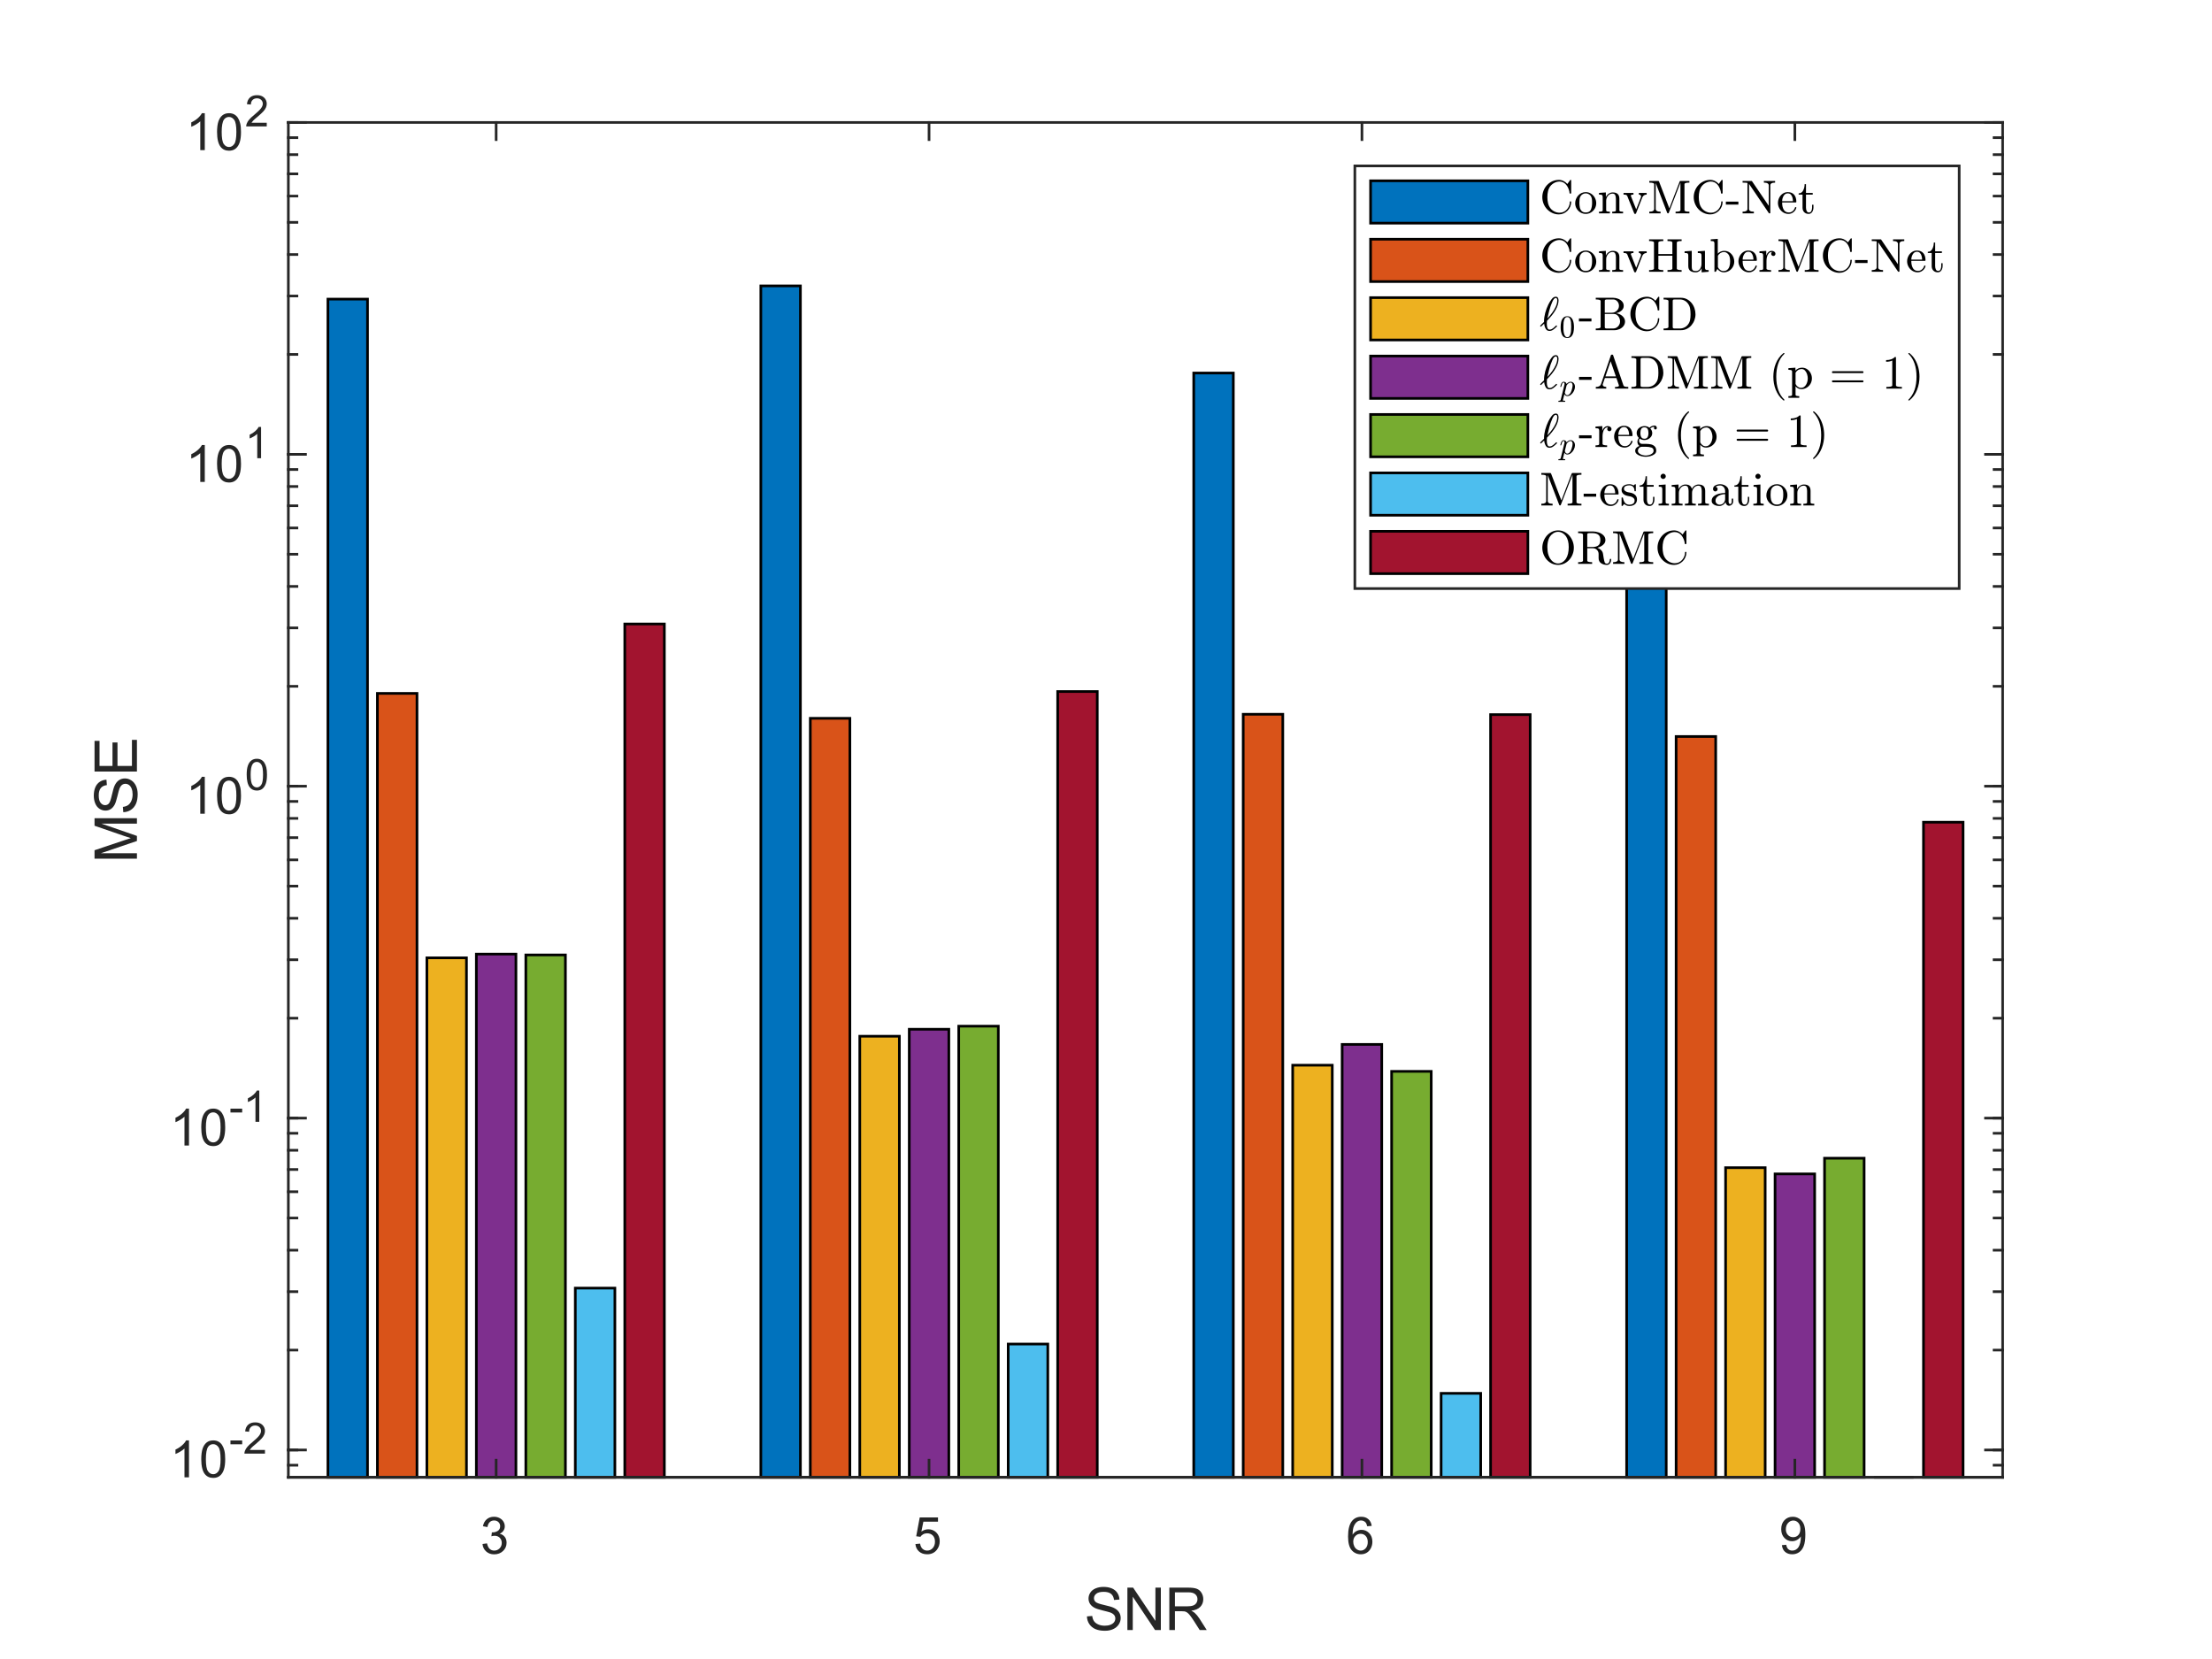 <?xml version="1.0"?>
<!DOCTYPE svg PUBLIC '-//W3C//DTD SVG 1.0//EN'
          'http://www.w3.org/TR/2001/REC-SVG-20010904/DTD/svg10.dtd'>
<svg xmlns:xlink="http://www.w3.org/1999/xlink" style="fill-opacity:1; color-rendering:auto; color-interpolation:auto; text-rendering:auto; stroke:black; stroke-linecap:square; stroke-miterlimit:10; shape-rendering:auto; stroke-opacity:1; fill:black; stroke-dasharray:none; font-weight:normal; stroke-width:1; font-family:'Dialog'; font-style:normal; stroke-linejoin:miter; font-size:12px; stroke-dashoffset:0; image-rendering:auto;" width="560" height="420" xmlns="http://www.w3.org/2000/svg"
><rect width="100%" height="100%" fill="#333333" stroke="none"/><!--Generated by the Batik Graphics2D SVG Generator--><defs id="genericDefs"
  /><g
  ><defs id="defs1"
    ><clipPath clipPathUnits="userSpaceOnUse" id="clipPath1"
      ><path d="M0 0 L560 0 L560 420 L0 420 L0 0 Z"
      /></clipPath
    ></defs
    ><g style="fill:white; stroke:white;"
    ><rect x="0" y="0" width="560" style="clip-path:url(#clipPath1); stroke:none;" height="420"
    /></g
    ><g style="fill:white; text-rendering:optimizeSpeed; color-rendering:optimizeSpeed; image-rendering:optimizeSpeed; shape-rendering:crispEdges; stroke:white; color-interpolation:sRGB;"
    ><rect x="0" width="560" height="420" y="0" style="stroke:none;"
      /><path style="stroke:none;" d="M73 374 L507 374 L507 31 L73 31 Z"
    /></g
    ><g style="stroke-linecap:butt; fill:rgb(38,38,38); text-rendering:geometricPrecision; image-rendering:optimizeQuality; color-rendering:optimizeQuality; stroke-linejoin:round; stroke:rgb(38,38,38); color-interpolation:linearRGB; stroke-width:0.667;"
    ><line y2="374" style="fill:none;" x1="73" x2="507" y1="374"
    /></g
    ><g style="fill:rgb(0,114,189); text-rendering:optimizeSpeed; color-rendering:optimizeSpeed; image-rendering:optimizeSpeed; shape-rendering:crispEdges; stroke:rgb(0,114,189); color-interpolation:sRGB;"
    ><path style="stroke:none;" d="M93.04 374 L93.04 75.725 L83.02 75.725 L83.02 374 ZM202.636 374 L202.636 72.377 L192.616 72.377 L192.616 374 ZM312.232 374 L312.232 94.439 L302.212 94.439 L302.212 374 ZM421.828 374 L421.828 95.331 L411.808 95.331 L411.808 374 Z"
    /></g
    ><g style="text-rendering:geometricPrecision; stroke-width:0.667; color-interpolation:linearRGB; color-rendering:optimizeQuality; stroke-linecap:butt; image-rendering:optimizeQuality;"
    ><path d="M83.02 374 L83.02 75.725 L93.04 75.725 L93.04 374 Z" style="fill:none; fill-rule:evenodd;"
      /><path d="M192.616 374 L192.616 72.377 L202.636 72.377 L202.636 374 Z" style="fill:none; fill-rule:evenodd;"
      /><path d="M302.212 374 L302.212 94.439 L312.232 94.439 L312.232 374 Z" style="fill:none; fill-rule:evenodd;"
      /><path d="M411.808 374 L411.808 95.331 L421.828 95.331 L421.828 374 Z" style="fill:none; fill-rule:evenodd;"
    /></g
    ><g style="fill:rgb(217,83,25); text-rendering:optimizeSpeed; color-rendering:optimizeSpeed; image-rendering:optimizeSpeed; shape-rendering:crispEdges; stroke:rgb(217,83,25); color-interpolation:sRGB;"
    ><path style="stroke:none;" d="M105.566 374 L105.566 175.545 L95.546 175.545 L95.546 374 ZM215.162 374 L215.162 181.852 L205.141 181.852 L205.141 374 ZM324.758 374 L324.758 180.828 L314.737 180.828 L314.737 374 ZM434.353 374 L434.353 186.457 L424.333 186.457 L424.333 374 Z"
    /></g
    ><g style="text-rendering:geometricPrecision; stroke-width:0.667; color-interpolation:linearRGB; color-rendering:optimizeQuality; stroke-linecap:butt; image-rendering:optimizeQuality;"
    ><path d="M95.546 374 L95.546 175.545 L105.566 175.545 L105.566 374 Z" style="fill:none; fill-rule:evenodd;"
      /><path d="M205.141 374 L205.141 181.852 L215.162 181.852 L215.162 374 Z" style="fill:none; fill-rule:evenodd;"
      /><path d="M314.737 374 L314.737 180.828 L324.758 180.828 L324.758 374 Z" style="fill:none; fill-rule:evenodd;"
      /><path d="M424.333 374 L424.333 186.457 L434.353 186.457 L434.353 374 Z" style="fill:none; fill-rule:evenodd;"
    /></g
    ><g style="fill:rgb(237,177,32); text-rendering:optimizeSpeed; color-rendering:optimizeSpeed; image-rendering:optimizeSpeed; shape-rendering:crispEdges; stroke:rgb(237,177,32); color-interpolation:sRGB;"
    ><path style="stroke:none;" d="M118.091 374 L118.091 242.491 L108.071 242.491 L108.071 374 ZM227.687 374 L227.687 262.338 L217.667 262.338 L217.667 374 ZM337.283 374 L337.283 269.672 L327.263 269.672 L327.263 374 ZM446.879 374 L446.879 295.614 L436.859 295.614 L436.859 374 Z"
    /></g
    ><g style="text-rendering:geometricPrecision; stroke-width:0.667; color-interpolation:linearRGB; color-rendering:optimizeQuality; stroke-linecap:butt; image-rendering:optimizeQuality;"
    ><path d="M108.071 374 L108.071 242.491 L118.091 242.491 L118.091 374 Z" style="fill:none; fill-rule:evenodd;"
      /><path d="M217.667 374 L217.667 262.338 L227.687 262.338 L227.687 374 Z" style="fill:none; fill-rule:evenodd;"
      /><path d="M327.263 374 L327.263 269.672 L337.283 269.672 L337.283 374 Z" style="fill:none; fill-rule:evenodd;"
      /><path d="M436.859 374 L436.859 295.614 L446.879 295.614 L446.879 374 Z" style="fill:none; fill-rule:evenodd;"
    /></g
    ><g style="fill:rgb(126,47,142); text-rendering:optimizeSpeed; color-rendering:optimizeSpeed; image-rendering:optimizeSpeed; shape-rendering:crispEdges; stroke:rgb(126,47,142); color-interpolation:sRGB;"
    ><path style="stroke:none;" d="M130.616 374 L130.616 241.542 L120.596 241.542 L120.596 374 ZM240.212 374 L240.212 260.572 L230.192 260.572 L230.192 374 ZM349.808 374 L349.808 264.411 L339.788 264.411 L339.788 374 ZM459.404 374 L459.404 297.193 L449.384 297.193 L449.384 374 Z"
    /></g
    ><g style="text-rendering:geometricPrecision; stroke-width:0.667; color-interpolation:linearRGB; color-rendering:optimizeQuality; stroke-linecap:butt; image-rendering:optimizeQuality;"
    ><path d="M120.596 374 L120.596 241.542 L130.616 241.542 L130.616 374 Z" style="fill:none; fill-rule:evenodd;"
      /><path d="M230.192 374 L230.192 260.572 L240.212 260.572 L240.212 374 Z" style="fill:none; fill-rule:evenodd;"
      /><path d="M339.788 374 L339.788 264.411 L349.808 264.411 L349.808 374 Z" style="fill:none; fill-rule:evenodd;"
      /><path d="M449.384 374 L449.384 297.193 L459.404 297.193 L459.404 374 Z" style="fill:none; fill-rule:evenodd;"
    /></g
    ><g style="fill:rgb(119,172,48); text-rendering:optimizeSpeed; color-rendering:optimizeSpeed; image-rendering:optimizeSpeed; shape-rendering:crispEdges; stroke:rgb(119,172,48); color-interpolation:sRGB;"
    ><path style="stroke:none;" d="M143.141 374 L143.141 241.759 L133.121 241.759 L133.121 374 ZM252.737 374 L252.737 259.789 L242.717 259.789 L242.717 374 ZM362.333 374 L362.333 271.234 L352.313 271.234 L352.313 374 ZM471.929 374 L471.929 293.218 L461.909 293.218 L461.909 374 Z"
    /></g
    ><g style="text-rendering:geometricPrecision; stroke-width:0.667; color-interpolation:linearRGB; color-rendering:optimizeQuality; stroke-linecap:butt; image-rendering:optimizeQuality;"
    ><path d="M133.121 374 L133.121 241.759 L143.141 241.759 L143.141 374 Z" style="fill:none; fill-rule:evenodd;"
      /><path d="M242.717 374 L242.717 259.789 L252.737 259.789 L252.737 374 Z" style="fill:none; fill-rule:evenodd;"
      /><path d="M352.313 374 L352.313 271.234 L362.333 271.234 L362.333 374 Z" style="fill:none; fill-rule:evenodd;"
      /><path d="M461.909 374 L461.909 293.218 L471.929 293.218 L471.929 374 Z" style="fill:none; fill-rule:evenodd;"
    /></g
    ><g style="fill:rgb(77,190,238); text-rendering:optimizeSpeed; color-rendering:optimizeSpeed; image-rendering:optimizeSpeed; shape-rendering:crispEdges; stroke:rgb(77,190,238); color-interpolation:sRGB;"
    ><path style="stroke:none;" d="M155.667 374 L155.667 326.104 L145.647 326.104 L145.647 374 ZM265.263 374 L265.263 340.265 L255.242 340.265 L255.242 374 ZM374.859 374 L374.859 352.745 L364.838 352.745 L364.838 374 Z"
    /></g
    ><g style="text-rendering:geometricPrecision; stroke-width:0.667; color-interpolation:linearRGB; color-rendering:optimizeQuality; stroke-linecap:butt; image-rendering:optimizeQuality;"
    ><path d="M145.647 374 L145.647 326.104 L155.667 326.104 L155.667 374 Z" style="fill:none; fill-rule:evenodd;"
      /><path d="M255.242 374 L255.242 340.265 L265.263 340.265 L265.263 374 Z" style="fill:none; fill-rule:evenodd;"
      /><path d="M364.838 374 L364.838 352.745 L374.859 352.745 L374.859 374 Z" style="fill:none; fill-rule:evenodd;"
      /><path d="M474.434 374 L474.434 374 L484.454 374 L484.454 374 Z" style="fill:none; fill-rule:evenodd;"
    /></g
    ><g style="fill:rgb(162,20,47); text-rendering:optimizeSpeed; color-rendering:optimizeSpeed; image-rendering:optimizeSpeed; shape-rendering:crispEdges; stroke:rgb(162,20,47); color-interpolation:sRGB;"
    ><path style="stroke:none;" d="M168.192 374 L168.192 157.972 L158.172 157.972 L158.172 374 ZM277.788 374 L277.788 175.073 L267.768 175.073 L267.768 374 ZM387.384 374 L387.384 180.916 L377.364 180.916 L377.364 374 ZM496.98 374 L496.98 208.156 L486.96 208.156 L486.96 374 Z"
    /></g
    ><g style="text-rendering:geometricPrecision; stroke-width:0.667; color-interpolation:linearRGB; color-rendering:optimizeQuality; stroke-linecap:butt; image-rendering:optimizeQuality;"
    ><path d="M158.172 374 L158.172 157.972 L168.192 157.972 L168.192 374 Z" style="fill:none; fill-rule:evenodd;"
      /><path d="M267.768 374 L267.768 175.073 L277.788 175.073 L277.788 374 Z" style="fill:none; fill-rule:evenodd;"
      /><path d="M377.364 374 L377.364 180.916 L387.384 180.916 L387.384 374 Z" style="fill:none; fill-rule:evenodd;"
      /><path d="M486.96 374 L486.96 208.156 L496.98 208.156 L496.98 374 Z" style="fill:none; fill-rule:evenodd;"
    /></g
    ><g style="fill:rgb(38,38,38); text-rendering:geometricPrecision; image-rendering:optimizeQuality; color-rendering:optimizeQuality; stroke-linejoin:round; stroke:rgb(38,38,38); color-interpolation:linearRGB; stroke-width:0.667;"
    ><line y2="374" style="fill:none;" x1="73" x2="507" y1="374"
      /><line y2="31" style="fill:none;" x1="73" x2="507" y1="31"
      /><line y2="369.66" style="fill:none;" x1="125.606" x2="125.606" y1="374"
      /><line y2="369.66" style="fill:none;" x1="235.202" x2="235.202" y1="374"
      /><line y2="369.66" style="fill:none;" x1="344.798" x2="344.798" y1="374"
      /><line y2="369.66" style="fill:none;" x1="454.394" x2="454.394" y1="374"
      /><line y2="35.34" style="fill:none;" x1="125.606" x2="125.606" y1="31"
      /><line y2="35.34" style="fill:none;" x1="235.202" x2="235.202" y1="31"
      /><line y2="35.34" style="fill:none;" x1="344.798" x2="344.798" y1="31"
      /><line y2="35.34" style="fill:none;" x1="454.394" x2="454.394" y1="31"
    /></g
    ><g transform="translate(125.606,379.333)" style="font-size:13.333px; fill:rgb(38,38,38); text-rendering:geometricPrecision; color-rendering:optimizeQuality; image-rendering:optimizeQuality; stroke:rgb(38,38,38); color-interpolation:linearRGB;"
    ><path style="stroke:none;" d="M-3.453 11.547 L-2.312 11.391 Q-2.109 12.359 -1.641 12.789 Q-1.172 13.219 -0.484 13.219 Q0.312 13.219 0.867 12.664 Q1.422 12.109 1.422 11.281 Q1.422 10.484 0.914 9.977 Q0.406 9.469 -0.391 9.469 Q-0.719 9.469 -1.203 9.594 L-1.078 8.594 Q-0.953 8.609 -0.891 8.609 Q-0.156 8.609 0.43 8.227 Q1.016 7.844 1.016 7.047 Q1.016 6.422 0.586 6.008 Q0.156 5.594 -0.516 5.594 Q-1.188 5.594 -1.625 6.016 Q-2.062 6.438 -2.203 7.266 L-3.344 7.062 Q-3.125 5.922 -2.383 5.289 Q-1.641 4.656 -0.547 4.656 Q0.219 4.656 0.859 4.984 Q1.5 5.312 1.844 5.875 Q2.188 6.438 2.188 7.078 Q2.188 7.672 1.859 8.172 Q1.531 8.672 0.906 8.953 Q1.719 9.156 2.18 9.75 Q2.641 10.344 2.641 11.25 Q2.641 12.469 1.75 13.32 Q0.859 14.172 -0.5 14.172 Q-1.719 14.172 -2.531 13.438 Q-3.344 12.703 -3.453 11.547 Z"
    /></g
    ><g transform="translate(235.202,379.333)" style="font-size:13.333px; fill:rgb(38,38,38); text-rendering:geometricPrecision; color-rendering:optimizeQuality; image-rendering:optimizeQuality; stroke:rgb(38,38,38); color-interpolation:linearRGB;"
    ><path style="stroke:none;" d="M-3.453 11.562 L-2.266 11.453 Q-2.125 12.344 -1.641 12.781 Q-1.156 13.219 -0.469 13.219 Q0.359 13.219 0.93 12.594 Q1.5 11.969 1.5 10.953 Q1.5 9.969 0.953 9.406 Q0.406 8.844 -0.484 8.844 Q-1.047 8.844 -1.492 9.094 Q-1.938 9.344 -2.188 9.734 L-3.25 9.594 L-2.359 4.828 L2.266 4.828 L2.266 5.906 L-1.438 5.906 L-1.938 8.406 Q-1.109 7.828 -0.188 7.828 Q1.031 7.828 1.867 8.672 Q2.703 9.516 2.703 10.844 Q2.703 12.109 1.969 13.031 Q1.078 14.156 -0.469 14.156 Q-1.734 14.156 -2.539 13.445 Q-3.344 12.734 -3.453 11.562 Z"
    /></g
    ><g transform="translate(344.798,379.333)" style="font-size:13.333px; fill:rgb(38,38,38); text-rendering:geometricPrecision; color-rendering:optimizeQuality; image-rendering:optimizeQuality; stroke:rgb(38,38,38); color-interpolation:linearRGB;"
    ><path style="stroke:none;" d="M2.469 6.969 L1.328 7.062 Q1.188 6.391 0.906 6.078 Q0.438 5.594 -0.234 5.594 Q-0.781 5.594 -1.203 5.906 Q-1.734 6.297 -2.047 7.047 Q-2.359 7.797 -2.375 9.203 Q-1.969 8.578 -1.367 8.273 Q-0.766 7.969 -0.109 7.969 Q1.031 7.969 1.836 8.805 Q2.641 9.641 2.641 10.984 Q2.641 11.859 2.258 12.609 Q1.875 13.359 1.219 13.758 Q0.562 14.156 -0.281 14.156 Q-1.703 14.156 -2.609 13.109 Q-3.516 12.062 -3.516 9.641 Q-3.516 6.953 -2.516 5.719 Q-1.641 4.656 -0.172 4.656 Q0.922 4.656 1.625 5.273 Q2.328 5.891 2.469 6.969 ZM-2.203 10.984 Q-2.203 11.578 -1.953 12.117 Q-1.703 12.656 -1.25 12.938 Q-0.797 13.219 -0.297 13.219 Q0.422 13.219 0.945 12.633 Q1.469 12.047 1.469 11.047 Q1.469 10.078 0.953 9.523 Q0.438 8.969 -0.344 8.969 Q-1.125 8.969 -1.664 9.523 Q-2.203 10.078 -2.203 10.984 Z"
    /></g
    ><g transform="translate(454.394,379.333)" style="font-size:13.333px; fill:rgb(38,38,38); text-rendering:geometricPrecision; color-rendering:optimizeQuality; image-rendering:optimizeQuality; stroke:rgb(38,38,38); color-interpolation:linearRGB;"
    ><path style="stroke:none;" d="M-3.281 11.844 L-2.188 11.75 Q-2.047 12.516 -1.656 12.867 Q-1.266 13.219 -0.641 13.219 Q-0.125 13.219 0.273 12.977 Q0.672 12.734 0.93 12.336 Q1.188 11.938 1.352 11.25 Q1.516 10.562 1.516 9.844 Q1.516 9.766 1.516 9.625 Q1.172 10.172 0.578 10.508 Q-0.016 10.844 -0.703 10.844 Q-1.859 10.844 -2.656 10.008 Q-3.453 9.172 -3.453 7.797 Q-3.453 6.375 -2.625 5.516 Q-1.797 4.656 -0.531 4.656 Q0.375 4.656 1.125 5.148 Q1.875 5.641 2.266 6.539 Q2.656 7.438 2.656 9.156 Q2.656 10.938 2.273 11.992 Q1.891 13.047 1.125 13.602 Q0.359 14.156 -0.672 14.156 Q-1.766 14.156 -2.461 13.555 Q-3.156 12.953 -3.281 11.844 ZM1.391 7.734 Q1.391 6.75 0.867 6.18 Q0.344 5.609 -0.391 5.609 Q-1.156 5.609 -1.719 6.227 Q-2.281 6.844 -2.281 7.844 Q-2.281 8.719 -1.75 9.273 Q-1.219 9.828 -0.422 9.828 Q0.375 9.828 0.883 9.273 Q1.391 8.719 1.391 7.734 Z"
    /></g
    ><g transform="translate(290,397.667)" style="font-size:14.667px; fill:rgb(38,38,38); text-rendering:geometricPrecision; color-rendering:optimizeQuality; image-rendering:optimizeQuality; stroke:rgb(38,38,38); color-interpolation:linearRGB;"
    ><path style="stroke:none;" d="M-14.828 11.547 L-13.484 11.438 Q-13.391 12.234 -13.039 12.75 Q-12.688 13.266 -11.961 13.586 Q-11.234 13.906 -10.312 13.906 Q-9.5 13.906 -8.875 13.664 Q-8.25 13.422 -7.945 13 Q-7.641 12.578 -7.641 12.078 Q-7.641 11.578 -7.938 11.203 Q-8.234 10.828 -8.906 10.562 Q-9.344 10.406 -10.82 10.047 Q-12.297 9.688 -12.891 9.375 Q-13.656 8.969 -14.039 8.375 Q-14.422 7.781 -14.422 7.031 Q-14.422 6.219 -13.961 5.516 Q-13.5 4.812 -12.609 4.445 Q-11.719 4.078 -10.641 4.078 Q-9.438 4.078 -8.531 4.461 Q-7.625 4.844 -7.133 5.594 Q-6.641 6.344 -6.594 7.281 L-7.969 7.391 Q-8.078 6.375 -8.711 5.852 Q-9.344 5.328 -10.578 5.328 Q-11.859 5.328 -12.453 5.805 Q-13.047 6.281 -13.047 6.938 Q-13.047 7.516 -12.625 7.891 Q-12.219 8.266 -10.484 8.656 Q-8.75 9.047 -8.109 9.344 Q-7.172 9.781 -6.727 10.445 Q-6.281 11.109 -6.281 11.969 Q-6.281 12.828 -6.773 13.586 Q-7.266 14.344 -8.18 14.766 Q-9.094 15.188 -10.25 15.188 Q-11.703 15.188 -12.688 14.758 Q-13.672 14.328 -14.234 13.477 Q-14.797 12.625 -14.828 11.547 ZM-4.584 15 L-4.584 4.266 L-3.131 4.266 L2.51 12.688 L2.51 4.266 L3.885 4.266 L3.885 15 L2.416 15 L-3.224 6.562 L-3.224 15 L-4.584 15 ZM6.032 15 L6.032 4.266 L10.797 4.266 Q12.235 4.266 12.985 4.555 Q13.735 4.844 14.18 5.578 Q14.626 6.312 14.626 7.188 Q14.626 8.328 13.883 9.117 Q13.141 9.906 11.594 10.109 Q12.157 10.391 12.454 10.656 Q13.079 11.219 13.641 12.078 L15.501 15 L13.719 15 L12.297 12.766 Q11.672 11.797 11.266 11.289 Q10.86 10.781 10.547 10.57 Q10.235 10.359 9.907 10.281 Q9.657 10.234 9.11 10.234 L7.454 10.234 L7.454 15 L6.032 15 ZM7.454 9 L10.516 9 Q11.485 9 12.04 8.797 Q12.594 8.594 12.876 8.156 Q13.157 7.719 13.157 7.188 Q13.157 6.438 12.602 5.945 Q12.047 5.453 10.86 5.453 L7.454 5.453 L7.454 9 Z"
    /></g
    ><g style="fill:rgb(38,38,38); text-rendering:geometricPrecision; image-rendering:optimizeQuality; color-rendering:optimizeQuality; stroke-linejoin:round; stroke:rgb(38,38,38); color-interpolation:linearRGB; stroke-width:0.667;"
    ><line y2="31" style="fill:none;" x1="73" x2="73" y1="374"
      /><line y2="31" style="fill:none;" x1="507" x2="507" y1="374"
      /><line y2="367.087" style="fill:none;" x1="73" x2="77.34" y1="367.087"
      /><line y2="283.065" style="fill:none;" x1="73" x2="77.34" y1="283.065"
      /><line y2="199.043" style="fill:none;" x1="73" x2="77.34" y1="199.043"
      /><line y2="115.022" style="fill:none;" x1="73" x2="77.34" y1="115.022"
      /><line y2="31" style="fill:none;" x1="73" x2="77.34" y1="31"
      /><line y2="367.087" style="fill:none;" x1="507" x2="502.66" y1="367.087"
      /><line y2="283.065" style="fill:none;" x1="507" x2="502.66" y1="283.065"
      /><line y2="199.043" style="fill:none;" x1="507" x2="502.66" y1="199.043"
      /><line y2="115.022" style="fill:none;" x1="507" x2="502.66" y1="115.022"
      /><line y2="31" style="fill:none;" x1="507" x2="502.66" y1="31"
      /><line y2="370.932" style="fill:none;" x1="73" x2="75.17" y1="370.932"
      /><line y2="367.087" style="fill:none;" x1="73" x2="75.17" y1="367.087"
      /><line y2="341.794" style="fill:none;" x1="73" x2="75.17" y1="341.794"
      /><line y2="326.998" style="fill:none;" x1="73" x2="75.17" y1="326.998"
      /><line y2="316.501" style="fill:none;" x1="73" x2="75.17" y1="316.501"
      /><line y2="308.358" style="fill:none;" x1="73" x2="75.17" y1="308.358"
      /><line y2="301.705" style="fill:none;" x1="73" x2="75.17" y1="301.705"
      /><line y2="296.08" style="fill:none;" x1="73" x2="75.17" y1="296.08"
      /><line y2="291.208" style="fill:none;" x1="73" x2="75.17" y1="291.208"
      /><line y2="286.91" style="fill:none;" x1="73" x2="75.17" y1="286.91"
      /><line y2="283.065" style="fill:none;" x1="73" x2="75.17" y1="283.065"
      /><line y2="257.772" style="fill:none;" x1="73" x2="75.17" y1="257.772"
      /><line y2="242.977" style="fill:none;" x1="73" x2="75.17" y1="242.977"
      /><line y2="232.479" style="fill:none;" x1="73" x2="75.17" y1="232.479"
      /><line y2="224.337" style="fill:none;" x1="73" x2="75.17" y1="224.337"
      /><line y2="217.684" style="fill:none;" x1="73" x2="75.17" y1="217.684"
      /><line y2="212.059" style="fill:none;" x1="73" x2="75.17" y1="212.059"
      /><line y2="207.186" style="fill:none;" x1="73" x2="75.17" y1="207.186"
      /><line y2="202.888" style="fill:none;" x1="73" x2="75.17" y1="202.888"
      /><line y2="199.043" style="fill:none;" x1="73" x2="75.17" y1="199.043"
      /><line y2="173.75" style="fill:none;" x1="73" x2="75.17" y1="173.75"
      /><line y2="158.955" style="fill:none;" x1="73" x2="75.17" y1="158.955"
      /><line y2="148.457" style="fill:none;" x1="73" x2="75.17" y1="148.457"
      /><line y2="140.315" style="fill:none;" x1="73" x2="75.17" y1="140.315"
      /><line y2="133.662" style="fill:none;" x1="73" x2="75.17" y1="133.662"
      /><line y2="128.037" style="fill:none;" x1="73" x2="75.17" y1="128.037"
      /><line y2="123.164" style="fill:none;" x1="73" x2="75.17" y1="123.164"
      /><line y2="118.866" style="fill:none;" x1="73" x2="75.17" y1="118.866"
      /><line y2="115.022" style="fill:none;" x1="73" x2="75.17" y1="115.022"
      /><line y2="89.729" style="fill:none;" x1="73" x2="75.17" y1="89.729"
      /><line y2="74.933" style="fill:none;" x1="73" x2="75.17" y1="74.933"
      /><line y2="64.436" style="fill:none;" x1="73" x2="75.17" y1="64.436"
      /><line y2="56.293" style="fill:none;" x1="73" x2="75.17" y1="56.293"
      /><line y2="49.64" style="fill:none;" x1="73" x2="75.17" y1="49.64"
      /><line y2="44.015" style="fill:none;" x1="73" x2="75.17" y1="44.015"
      /><line y2="39.143" style="fill:none;" x1="73" x2="75.17" y1="39.143"
      /><line y2="34.845" style="fill:none;" x1="73" x2="75.17" y1="34.845"
      /><line y2="31" style="fill:none;" x1="73" x2="75.17" y1="31"
      /><line y2="370.932" style="fill:none;" x1="507" x2="504.83" y1="370.932"
      /><line y2="367.087" style="fill:none;" x1="507" x2="504.83" y1="367.087"
      /><line y2="341.794" style="fill:none;" x1="507" x2="504.83" y1="341.794"
      /><line y2="326.998" style="fill:none;" x1="507" x2="504.83" y1="326.998"
      /><line y2="316.501" style="fill:none;" x1="507" x2="504.83" y1="316.501"
      /><line y2="308.358" style="fill:none;" x1="507" x2="504.83" y1="308.358"
      /><line y2="301.705" style="fill:none;" x1="507" x2="504.83" y1="301.705"
      /><line y2="296.08" style="fill:none;" x1="507" x2="504.83" y1="296.08"
      /><line y2="291.208" style="fill:none;" x1="507" x2="504.83" y1="291.208"
      /><line y2="286.91" style="fill:none;" x1="507" x2="504.83" y1="286.91"
      /><line y2="283.065" style="fill:none;" x1="507" x2="504.83" y1="283.065"
      /><line y2="257.772" style="fill:none;" x1="507" x2="504.83" y1="257.772"
      /><line y2="242.977" style="fill:none;" x1="507" x2="504.83" y1="242.977"
      /><line y2="232.479" style="fill:none;" x1="507" x2="504.83" y1="232.479"
      /><line y2="224.337" style="fill:none;" x1="507" x2="504.83" y1="224.337"
      /><line y2="217.684" style="fill:none;" x1="507" x2="504.83" y1="217.684"
      /><line y2="212.059" style="fill:none;" x1="507" x2="504.83" y1="212.059"
      /><line y2="207.186" style="fill:none;" x1="507" x2="504.83" y1="207.186"
      /><line y2="202.888" style="fill:none;" x1="507" x2="504.83" y1="202.888"
      /><line y2="199.043" style="fill:none;" x1="507" x2="504.83" y1="199.043"
      /><line y2="173.75" style="fill:none;" x1="507" x2="504.83" y1="173.75"
      /><line y2="158.955" style="fill:none;" x1="507" x2="504.83" y1="158.955"
      /><line y2="148.457" style="fill:none;" x1="507" x2="504.83" y1="148.457"
      /><line y2="140.315" style="fill:none;" x1="507" x2="504.83" y1="140.315"
      /><line y2="133.662" style="fill:none;" x1="507" x2="504.83" y1="133.662"
      /><line y2="128.037" style="fill:none;" x1="507" x2="504.83" y1="128.037"
      /><line y2="123.164" style="fill:none;" x1="507" x2="504.83" y1="123.164"
      /><line y2="118.866" style="fill:none;" x1="507" x2="504.83" y1="118.866"
      /><line y2="115.022" style="fill:none;" x1="507" x2="504.83" y1="115.022"
      /><line y2="89.729" style="fill:none;" x1="507" x2="504.83" y1="89.729"
      /><line y2="74.933" style="fill:none;" x1="507" x2="504.83" y1="74.933"
      /><line y2="64.436" style="fill:none;" x1="507" x2="504.83" y1="64.436"
      /><line y2="56.293" style="fill:none;" x1="507" x2="504.83" y1="56.293"
      /><line y2="49.64" style="fill:none;" x1="507" x2="504.83" y1="49.64"
      /><line y2="44.015" style="fill:none;" x1="507" x2="504.83" y1="44.015"
      /><line y2="39.143" style="fill:none;" x1="507" x2="504.83" y1="39.143"
      /><line y2="34.845" style="fill:none;" x1="507" x2="504.83" y1="34.845"
      /><line y2="31" style="fill:none;" x1="507" x2="504.83" y1="31"
    /></g
    ><g transform="translate(43,374)" style="font-size:13.333px; fill:rgb(38,38,38); text-rendering:geometricPrecision; color-rendering:optimizeQuality; image-rendering:optimizeQuality; stroke:rgb(38,38,38); color-interpolation:linearRGB;"
    ><path style="stroke:none;" d="M4.844 0 L3.703 0 L3.703 -7.281 Q3.281 -6.891 2.617 -6.492 Q1.953 -6.094 1.422 -5.906 L1.422 -7.016 Q2.375 -7.453 3.094 -8.094 Q3.812 -8.734 4.109 -9.344 L4.844 -9.344 L4.844 0 ZM7.951 -4.594 Q7.951 -6.234 8.287 -7.242 Q8.623 -8.25 9.294 -8.797 Q9.966 -9.344 10.982 -9.344 Q11.732 -9.344 12.294 -9.039 Q12.857 -8.734 13.224 -8.172 Q13.591 -7.609 13.802 -6.789 Q14.013 -5.969 14.013 -4.594 Q14.013 -2.953 13.677 -1.945 Q13.341 -0.938 12.669 -0.391 Q11.998 0.156 10.982 0.156 Q9.638 0.156 8.857 -0.812 Q7.951 -1.969 7.951 -4.594 ZM9.123 -4.594 Q9.123 -2.297 9.654 -1.539 Q10.185 -0.781 10.982 -0.781 Q11.763 -0.781 12.302 -1.539 Q12.841 -2.297 12.841 -4.594 Q12.841 -6.891 12.302 -7.641 Q11.763 -8.391 10.966 -8.391 Q10.185 -8.391 9.701 -7.734 Q9.123 -6.875 9.123 -4.594 Z"
    /></g
    ><g transform="translate(58,368)" style="font-size:10.667px; fill:rgb(38,38,38); text-rendering:geometricPrecision; color-rendering:optimizeQuality; image-rendering:optimizeQuality; stroke:rgb(38,38,38); color-interpolation:linearRGB;"
    ><path style="stroke:none;" d="M0.344 -2.359 L0.344 -3.328 L3.312 -3.328 L3.312 -2.359 L0.344 -2.359 ZM9.08 -0.922 L9.08 0 L3.877 0 Q3.877 -0.344 4.002 -0.672 Q4.189 -1.203 4.627 -1.719 Q5.064 -2.234 5.892 -2.906 Q7.174 -3.969 7.627 -4.578 Q8.08 -5.188 8.08 -5.734 Q8.08 -6.312 7.674 -6.711 Q7.267 -7.109 6.596 -7.109 Q5.908 -7.109 5.486 -6.688 Q5.064 -6.266 5.064 -5.531 L4.064 -5.625 Q4.174 -6.734 4.838 -7.32 Q5.502 -7.906 6.627 -7.906 Q7.752 -7.906 8.416 -7.281 Q9.08 -6.656 9.08 -5.719 Q9.08 -5.25 8.885 -4.789 Q8.689 -4.328 8.244 -3.828 Q7.799 -3.328 6.752 -2.438 Q5.877 -1.719 5.635 -1.453 Q5.392 -1.188 5.221 -0.922 L9.08 -0.922 Z"
    /></g
    ><g transform="translate(43,290)" style="font-size:13.333px; fill:rgb(38,38,38); text-rendering:geometricPrecision; color-rendering:optimizeQuality; image-rendering:optimizeQuality; stroke:rgb(38,38,38); color-interpolation:linearRGB;"
    ><path style="stroke:none;" d="M4.844 0 L3.703 0 L3.703 -7.281 Q3.281 -6.891 2.617 -6.492 Q1.953 -6.094 1.422 -5.906 L1.422 -7.016 Q2.375 -7.453 3.094 -8.094 Q3.812 -8.734 4.109 -9.344 L4.844 -9.344 L4.844 0 ZM7.951 -4.594 Q7.951 -6.234 8.287 -7.242 Q8.623 -8.25 9.294 -8.797 Q9.966 -9.344 10.982 -9.344 Q11.732 -9.344 12.294 -9.039 Q12.857 -8.734 13.224 -8.172 Q13.591 -7.609 13.802 -6.789 Q14.013 -5.969 14.013 -4.594 Q14.013 -2.953 13.677 -1.945 Q13.341 -0.938 12.669 -0.391 Q11.998 0.156 10.982 0.156 Q9.638 0.156 8.857 -0.812 Q7.951 -1.969 7.951 -4.594 ZM9.123 -4.594 Q9.123 -2.297 9.654 -1.539 Q10.185 -0.781 10.982 -0.781 Q11.763 -0.781 12.302 -1.539 Q12.841 -2.297 12.841 -4.594 Q12.841 -6.891 12.302 -7.641 Q11.763 -8.391 10.966 -8.391 Q10.185 -8.391 9.701 -7.734 Q9.123 -6.875 9.123 -4.594 Z"
    /></g
    ><g transform="translate(58,284)" style="font-size:10.667px; fill:rgb(38,38,38); text-rendering:geometricPrecision; color-rendering:optimizeQuality; image-rendering:optimizeQuality; stroke:rgb(38,38,38); color-interpolation:linearRGB;"
    ><path style="stroke:none;" d="M0.344 -2.359 L0.344 -3.328 L3.312 -3.328 L3.312 -2.359 L0.344 -2.359 ZM7.642 0 L6.674 0 L6.674 -6.156 Q6.33 -5.828 5.767 -5.492 Q5.205 -5.156 4.752 -5 L4.752 -5.938 Q5.564 -6.312 6.166 -6.852 Q6.767 -7.391 7.017 -7.906 L7.642 -7.906 L7.642 0 Z"
    /></g
    ><g transform="translate(47,206)" style="font-size:13.333px; fill:rgb(38,38,38); text-rendering:geometricPrecision; color-rendering:optimizeQuality; image-rendering:optimizeQuality; stroke:rgb(38,38,38); color-interpolation:linearRGB;"
    ><path style="stroke:none;" d="M4.844 0 L3.703 0 L3.703 -7.281 Q3.281 -6.891 2.617 -6.492 Q1.953 -6.094 1.422 -5.906 L1.422 -7.016 Q2.375 -7.453 3.094 -8.094 Q3.812 -8.734 4.109 -9.344 L4.844 -9.344 L4.844 0 ZM7.951 -4.594 Q7.951 -6.234 8.287 -7.242 Q8.623 -8.25 9.294 -8.797 Q9.966 -9.344 10.982 -9.344 Q11.732 -9.344 12.294 -9.039 Q12.857 -8.734 13.224 -8.172 Q13.591 -7.609 13.802 -6.789 Q14.013 -5.969 14.013 -4.594 Q14.013 -2.953 13.677 -1.945 Q13.341 -0.938 12.669 -0.391 Q11.998 0.156 10.982 0.156 Q9.638 0.156 8.857 -0.812 Q7.951 -1.969 7.951 -4.594 ZM9.123 -4.594 Q9.123 -2.297 9.654 -1.539 Q10.185 -0.781 10.982 -0.781 Q11.763 -0.781 12.302 -1.539 Q12.841 -2.297 12.841 -4.594 Q12.841 -6.891 12.302 -7.641 Q11.763 -8.391 10.966 -8.391 Q10.185 -8.391 9.701 -7.734 Q9.123 -6.875 9.123 -4.594 Z"
    /></g
    ><g transform="translate(62,200)" style="font-size:10.667px; fill:rgb(38,38,38); text-rendering:geometricPrecision; color-rendering:optimizeQuality; image-rendering:optimizeQuality; stroke:rgb(38,38,38); color-interpolation:linearRGB;"
    ><path style="stroke:none;" d="M0.453 -3.891 Q0.453 -5.281 0.742 -6.133 Q1.031 -6.984 1.602 -7.445 Q2.172 -7.906 3.031 -7.906 Q3.656 -7.906 4.133 -7.648 Q4.609 -7.391 4.922 -6.914 Q5.234 -6.438 5.414 -5.742 Q5.594 -5.047 5.594 -3.891 Q5.594 -2.5 5.305 -1.648 Q5.016 -0.797 4.453 -0.328 Q3.891 0.141 3.031 0.141 Q1.891 0.141 1.234 -0.688 Q0.453 -1.672 0.453 -3.891 ZM1.453 -3.891 Q1.453 -1.938 1.906 -1.297 Q2.359 -0.656 3.031 -0.656 Q3.688 -0.656 4.141 -1.305 Q4.594 -1.953 4.594 -3.891 Q4.594 -5.828 4.141 -6.469 Q3.688 -7.109 3.016 -7.109 Q2.344 -7.109 1.953 -6.547 Q1.453 -5.828 1.453 -3.891 Z"
    /></g
    ><g transform="translate(47,122)" style="font-size:13.333px; fill:rgb(38,38,38); text-rendering:geometricPrecision; color-rendering:optimizeQuality; image-rendering:optimizeQuality; stroke:rgb(38,38,38); color-interpolation:linearRGB;"
    ><path style="stroke:none;" d="M4.844 0 L3.703 0 L3.703 -7.281 Q3.281 -6.891 2.617 -6.492 Q1.953 -6.094 1.422 -5.906 L1.422 -7.016 Q2.375 -7.453 3.094 -8.094 Q3.812 -8.734 4.109 -9.344 L4.844 -9.344 L4.844 0 ZM7.951 -4.594 Q7.951 -6.234 8.287 -7.242 Q8.623 -8.25 9.294 -8.797 Q9.966 -9.344 10.982 -9.344 Q11.732 -9.344 12.294 -9.039 Q12.857 -8.734 13.224 -8.172 Q13.591 -7.609 13.802 -6.789 Q14.013 -5.969 14.013 -4.594 Q14.013 -2.953 13.677 -1.945 Q13.341 -0.938 12.669 -0.391 Q11.998 0.156 10.982 0.156 Q9.638 0.156 8.857 -0.812 Q7.951 -1.969 7.951 -4.594 ZM9.123 -4.594 Q9.123 -2.297 9.654 -1.539 Q10.185 -0.781 10.982 -0.781 Q11.763 -0.781 12.302 -1.539 Q12.841 -2.297 12.841 -4.594 Q12.841 -6.891 12.302 -7.641 Q11.763 -8.391 10.966 -8.391 Q10.185 -8.391 9.701 -7.734 Q9.123 -6.875 9.123 -4.594 Z"
    /></g
    ><g transform="translate(62,116)" style="font-size:10.667px; fill:rgb(38,38,38); text-rendering:geometricPrecision; color-rendering:optimizeQuality; image-rendering:optimizeQuality; stroke:rgb(38,38,38); color-interpolation:linearRGB;"
    ><path style="stroke:none;" d="M4.094 0 L3.125 0 L3.125 -6.156 Q2.781 -5.828 2.219 -5.492 Q1.656 -5.156 1.203 -5 L1.203 -5.938 Q2.016 -6.312 2.617 -6.852 Q3.219 -7.391 3.469 -7.906 L4.094 -7.906 L4.094 0 Z"
    /></g
    ><g transform="translate(47,38)" style="font-size:13.333px; fill:rgb(38,38,38); text-rendering:geometricPrecision; color-rendering:optimizeQuality; image-rendering:optimizeQuality; stroke:rgb(38,38,38); color-interpolation:linearRGB;"
    ><path style="stroke:none;" d="M4.844 0 L3.703 0 L3.703 -7.281 Q3.281 -6.891 2.617 -6.492 Q1.953 -6.094 1.422 -5.906 L1.422 -7.016 Q2.375 -7.453 3.094 -8.094 Q3.812 -8.734 4.109 -9.344 L4.844 -9.344 L4.844 0 ZM7.951 -4.594 Q7.951 -6.234 8.287 -7.242 Q8.623 -8.25 9.294 -8.797 Q9.966 -9.344 10.982 -9.344 Q11.732 -9.344 12.294 -9.039 Q12.857 -8.734 13.224 -8.172 Q13.591 -7.609 13.802 -6.789 Q14.013 -5.969 14.013 -4.594 Q14.013 -2.953 13.677 -1.945 Q13.341 -0.938 12.669 -0.391 Q11.998 0.156 10.982 0.156 Q9.638 0.156 8.857 -0.812 Q7.951 -1.969 7.951 -4.594 ZM9.123 -4.594 Q9.123 -2.297 9.654 -1.539 Q10.185 -0.781 10.982 -0.781 Q11.763 -0.781 12.302 -1.539 Q12.841 -2.297 12.841 -4.594 Q12.841 -6.891 12.302 -7.641 Q11.763 -8.391 10.966 -8.391 Q10.185 -8.391 9.701 -7.734 Q9.123 -6.875 9.123 -4.594 Z"
    /></g
    ><g transform="translate(62,32)" style="font-size:10.667px; fill:rgb(38,38,38); text-rendering:geometricPrecision; color-rendering:optimizeQuality; image-rendering:optimizeQuality; stroke:rgb(38,38,38); color-interpolation:linearRGB;"
    ><path style="stroke:none;" d="M5.531 -0.922 L5.531 0 L0.328 0 Q0.328 -0.344 0.453 -0.672 Q0.641 -1.203 1.078 -1.719 Q1.516 -2.234 2.344 -2.906 Q3.625 -3.969 4.078 -4.578 Q4.531 -5.188 4.531 -5.734 Q4.531 -6.312 4.125 -6.711 Q3.719 -7.109 3.047 -7.109 Q2.359 -7.109 1.938 -6.688 Q1.516 -6.266 1.516 -5.531 L0.516 -5.625 Q0.625 -6.734 1.289 -7.32 Q1.953 -7.906 3.078 -7.906 Q4.203 -7.906 4.867 -7.281 Q5.531 -6.656 5.531 -5.719 Q5.531 -5.25 5.336 -4.789 Q5.141 -4.328 4.695 -3.828 Q4.25 -3.328 3.203 -2.438 Q2.328 -1.719 2.086 -1.453 Q1.844 -1.188 1.672 -0.922 L5.531 -0.922 Z"
    /></g
    ><g transform="translate(38.667,202.5) rotate(-90)" style="font-size:14.667px; fill:rgb(38,38,38); text-rendering:geometricPrecision; color-rendering:optimizeQuality; image-rendering:optimizeQuality; stroke:rgb(38,38,38); color-interpolation:linearRGB;"
    ><path style="stroke:none;" d="M-14.891 -4 L-14.891 -14.734 L-12.75 -14.734 L-10.203 -7.141 Q-9.859 -6.078 -9.688 -5.547 Q-9.516 -6.125 -9.125 -7.266 L-6.547 -14.734 L-4.641 -14.734 L-4.641 -4 L-6.016 -4 L-6.016 -12.984 L-9.125 -4 L-10.406 -4 L-13.516 -13.141 L-13.516 -4 L-14.891 -4 ZM-3.119 -7.453 L-1.776 -7.562 Q-1.682 -6.766 -1.33 -6.25 Q-0.979 -5.734 -0.252 -5.414 Q0.474 -5.094 1.396 -5.094 Q2.209 -5.094 2.834 -5.336 Q3.459 -5.578 3.764 -6 Q4.068 -6.422 4.068 -6.922 Q4.068 -7.422 3.771 -7.797 Q3.474 -8.172 2.803 -8.438 Q2.365 -8.594 0.888 -8.953 Q-0.588 -9.312 -1.182 -9.625 Q-1.948 -10.031 -2.33 -10.625 Q-2.713 -11.219 -2.713 -11.969 Q-2.713 -12.781 -2.252 -13.484 Q-1.791 -14.188 -0.901 -14.555 Q-0.01 -14.922 1.068 -14.922 Q2.271 -14.922 3.178 -14.539 Q4.084 -14.156 4.576 -13.406 Q5.068 -12.656 5.115 -11.719 L3.74 -11.609 Q3.631 -12.625 2.998 -13.148 Q2.365 -13.672 1.131 -13.672 Q-0.151 -13.672 -0.744 -13.195 Q-1.338 -12.719 -1.338 -12.062 Q-1.338 -11.484 -0.916 -11.109 Q-0.51 -10.734 1.224 -10.344 Q2.959 -9.953 3.599 -9.656 Q4.537 -9.219 4.982 -8.555 Q5.428 -7.891 5.428 -7.031 Q5.428 -6.172 4.935 -5.414 Q4.443 -4.656 3.529 -4.234 Q2.615 -3.812 1.459 -3.812 Q0.006 -3.812 -0.979 -4.242 Q-1.963 -4.672 -2.526 -5.523 Q-3.088 -6.375 -3.119 -7.453 ZM7.172 -4 L7.172 -14.734 L14.938 -14.734 L14.938 -13.469 L8.594 -13.469 L8.594 -10.188 L14.531 -10.188 L14.531 -8.922 L8.594 -8.922 L8.594 -5.266 L15.188 -5.266 L15.188 -4 L7.172 -4 Z"
    /></g
    ><g style="fill:white; text-rendering:optimizeSpeed; color-rendering:optimizeSpeed; image-rendering:optimizeSpeed; shape-rendering:crispEdges; stroke:white; color-interpolation:sRGB;"
    ><path style="stroke:none;" d="M496 149 L496 42 L343 42 L343 149 Z"
    /></g
    ><g transform="translate(389.786,51.132)" style="text-rendering:geometricPrecision; font-family:'mwa_cmr10'; color-interpolation:linearRGB; color-rendering:optimizeQuality; image-rendering:optimizeQuality;"
    ><path style="stroke:none;" d="M2.734 1.599 Q3.141 2.114 3.758 2.419 Q4.375 2.724 5.047 2.724 Q5.594 2.724 6.07 2.505 Q6.547 2.286 6.898 1.888 Q7.25 1.489 7.445 0.997 Q7.641 0.505 7.641 -0.058 Q7.641 -0.151 7.734 -0.151 L7.891 -0.151 Q7.984 -0.151 7.984 -0.026 Q7.984 0.599 7.742 1.185 Q7.5 1.771 7.062 2.208 Q6.625 2.646 6.055 2.896 Q5.484 3.146 4.859 3.146 Q4 3.146 3.227 2.794 Q2.453 2.442 1.883 1.841 Q1.312 1.239 0.992 0.443 Q0.672 -0.354 0.672 -1.229 Q0.672 -2.089 0.992 -2.886 Q1.312 -3.683 1.883 -4.292 Q2.453 -4.901 3.227 -5.245 Q4 -5.589 4.859 -5.589 Q5.469 -5.589 6.031 -5.315 Q6.594 -5.042 7.016 -4.558 L7.719 -5.542 Q7.781 -5.589 7.797 -5.589 L7.891 -5.589 Q7.922 -5.589 7.953 -5.558 Q7.984 -5.526 7.984 -5.479 L7.984 -2.245 Q7.984 -2.136 7.891 -2.136 L7.672 -2.136 Q7.562 -2.136 7.562 -2.245 Q7.562 -2.589 7.422 -3.018 Q7.281 -3.448 7.07 -3.831 Q6.859 -4.214 6.578 -4.511 Q5.906 -5.167 5.031 -5.167 Q4.359 -5.167 3.758 -4.862 Q3.156 -4.558 2.734 -4.042 Q2.297 -3.479 2.125 -2.761 Q1.953 -2.042 1.953 -1.229 Q1.953 -0.401 2.125 0.318 Q2.297 1.036 2.734 1.599 Z"
    /></g
    ><g transform="translate(389.786,51.132)" style="text-rendering:geometricPrecision; font-family:'mwa_cmr10'; color-interpolation:linearRGB; color-rendering:optimizeQuality; image-rendering:optimizeQuality;"
    ><path style="stroke:none;" d="M11.667 3.021 Q10.948 3.021 10.331 2.653 Q9.714 2.286 9.354 1.669 Q8.995 1.052 8.995 0.318 Q8.995 -0.229 9.198 -0.737 Q9.401 -1.245 9.76 -1.643 Q10.12 -2.042 10.612 -2.268 Q11.104 -2.495 11.667 -2.495 Q12.401 -2.495 13.01 -2.104 Q13.62 -1.714 13.971 -1.065 Q14.323 -0.417 14.323 0.318 Q14.323 1.052 13.964 1.669 Q13.604 2.286 12.995 2.653 Q12.385 3.021 11.667 3.021 ZM11.667 2.661 Q12.635 2.661 12.956 1.966 Q13.276 1.271 13.276 0.193 Q13.276 -0.417 13.214 -0.807 Q13.151 -1.198 12.932 -1.526 Q12.792 -1.729 12.581 -1.878 Q12.37 -2.026 12.143 -2.104 Q11.917 -2.183 11.667 -2.183 Q11.292 -2.183 10.956 -2.011 Q10.62 -1.839 10.401 -1.526 Q10.167 -1.183 10.112 -0.776 Q10.057 -0.37 10.057 0.193 Q10.057 0.864 10.175 1.403 Q10.292 1.942 10.643 2.302 Q10.995 2.661 11.667 2.661 Z"
      /><path style="stroke:none;" d="M15.026 2.88 L15.026 2.458 Q15.432 2.458 15.698 2.396 Q15.964 2.333 15.964 2.083 L15.964 -1.198 Q15.964 -1.526 15.87 -1.667 Q15.776 -1.808 15.589 -1.839 Q15.401 -1.87 15.026 -1.87 L15.026 -2.292 L16.76 -2.417 L16.76 -1.245 Q17.01 -1.761 17.479 -2.089 Q17.948 -2.417 18.51 -2.417 Q19.339 -2.417 19.76 -2.018 Q20.182 -1.62 20.182 -0.807 L20.182 2.083 Q20.182 2.333 20.44 2.396 Q20.698 2.458 21.12 2.458 L21.12 2.88 L18.37 2.88 L18.37 2.458 Q18.776 2.458 19.042 2.396 Q19.307 2.333 19.307 2.083 L19.307 -0.776 Q19.307 -1.354 19.135 -1.737 Q18.964 -2.12 18.432 -2.12 Q17.745 -2.12 17.292 -1.558 Q16.839 -0.995 16.839 -0.292 L16.839 2.083 Q16.839 2.333 17.104 2.396 Q17.37 2.458 17.776 2.458 L17.776 2.88 L15.026 2.88 Z"
      /><path style="stroke:none;" d="M23.938 2.88 L22.172 -1.526 Q22.062 -1.745 21.836 -1.808 Q21.609 -1.87 21.234 -1.87 L21.234 -2.292 L23.75 -2.292 L23.75 -1.87 Q23.078 -1.87 23.078 -1.589 Q23.078 -1.542 23.094 -1.511 L24.438 1.864 L25.641 -1.183 Q25.688 -1.276 25.688 -1.386 Q25.688 -1.604 25.516 -1.737 Q25.344 -1.87 25.109 -1.87 L25.109 -2.292 L27.094 -2.292 L27.094 -1.87 Q26.719 -1.87 26.445 -1.698 Q26.172 -1.526 26.016 -1.198 L24.406 2.88 Q24.359 3.021 24.203 3.021 L24.125 3.021 Q23.969 3.021 23.938 2.88 Z"
      /><path style="stroke:none;" d="M27.755 2.88 L27.755 2.458 Q28.99 2.458 28.99 1.755 L28.99 -4.511 Q28.99 -4.901 27.755 -4.901 L27.755 -5.323 L30.021 -5.323 Q30.177 -5.323 30.224 -5.183 L32.833 1.614 L35.443 -5.183 Q35.49 -5.323 35.63 -5.323 L37.911 -5.323 L37.911 -4.901 Q36.661 -4.901 36.661 -4.511 L36.661 2.083 Q36.661 2.458 37.911 2.458 L37.911 2.88 L34.411 2.88 L34.411 2.458 Q35.646 2.458 35.646 2.083 L35.646 -4.901 L32.693 2.739 Q32.646 2.88 32.49 2.88 Q32.349 2.88 32.286 2.739 L29.38 -4.808 L29.38 1.755 Q29.38 2.458 30.615 2.458 L30.615 2.88 L27.755 2.88 Z"
      /><path style="stroke:none;" d="M41.068 1.599 Q41.474 2.114 42.091 2.419 Q42.708 2.724 43.38 2.724 Q43.927 2.724 44.404 2.505 Q44.88 2.286 45.232 1.888 Q45.583 1.489 45.779 0.997 Q45.974 0.505 45.974 -0.058 Q45.974 -0.151 46.068 -0.151 L46.224 -0.151 Q46.318 -0.151 46.318 -0.026 Q46.318 0.599 46.076 1.185 Q45.833 1.771 45.396 2.208 Q44.958 2.646 44.388 2.896 Q43.818 3.146 43.193 3.146 Q42.333 3.146 41.56 2.794 Q40.786 2.442 40.216 1.841 Q39.646 1.239 39.326 0.443 Q39.005 -0.354 39.005 -1.229 Q39.005 -2.089 39.326 -2.886 Q39.646 -3.683 40.216 -4.292 Q40.786 -4.901 41.56 -5.245 Q42.333 -5.589 43.193 -5.589 Q43.802 -5.589 44.365 -5.315 Q44.927 -5.042 45.349 -4.558 L46.052 -5.542 Q46.115 -5.589 46.13 -5.589 L46.224 -5.589 Q46.255 -5.589 46.286 -5.558 Q46.318 -5.526 46.318 -5.479 L46.318 -2.245 Q46.318 -2.136 46.224 -2.136 L46.005 -2.136 Q45.896 -2.136 45.896 -2.245 Q45.896 -2.589 45.755 -3.018 Q45.615 -3.448 45.404 -3.831 Q45.193 -4.214 44.911 -4.511 Q44.24 -5.167 43.365 -5.167 Q42.693 -5.167 42.091 -4.862 Q41.49 -4.558 41.068 -4.042 Q40.63 -3.479 40.458 -2.761 Q40.286 -2.042 40.286 -1.229 Q40.286 -0.401 40.458 0.318 Q40.63 1.036 41.068 1.599 Z"
      /><path style="stroke:none;" d="M47.141 0.661 L47.141 -0.089 L50.313 -0.089 L50.313 0.661 L47.141 0.661 Z"
      /><path style="stroke:none;" d="M51.375 2.88 L51.375 2.458 Q52.609 2.458 52.609 1.755 L52.609 -4.823 Q52.219 -4.901 51.375 -4.901 L51.375 -5.323 L53.672 -5.323 Q53.719 -5.323 53.75 -5.276 L58 0.974 L58 -4.183 Q58 -4.901 56.766 -4.901 L56.766 -5.323 L59.609 -5.323 L59.609 -4.901 Q58.391 -4.901 58.391 -4.183 L58.391 2.771 Q58.391 2.802 58.344 2.841 Q58.297 2.88 58.266 2.88 L58.109 2.88 Q58.063 2.88 58.031 2.833 L53 -4.589 L53 1.755 Q53 2.458 54.234 2.458 L54.234 2.88 L51.375 2.88 Z"
      /><path style="stroke:none;" d="M62.984 3.021 Q62.25 3.021 61.641 2.63 Q61.031 2.239 60.68 1.599 Q60.328 0.958 60.328 0.255 Q60.328 -0.448 60.648 -1.081 Q60.969 -1.714 61.539 -2.104 Q62.109 -2.495 62.813 -2.495 Q63.375 -2.495 63.781 -2.315 Q64.188 -2.136 64.453 -1.808 Q64.719 -1.479 64.852 -1.034 Q64.984 -0.589 64.984 -0.058 Q64.984 0.114 64.859 0.114 L61.391 0.114 L61.391 0.239 Q61.391 1.239 61.789 1.95 Q62.188 2.661 63.094 2.661 Q63.469 2.661 63.781 2.497 Q64.094 2.333 64.32 2.044 Q64.547 1.755 64.641 1.411 Q64.641 1.38 64.68 1.341 Q64.719 1.302 64.75 1.302 L64.859 1.302 Q64.984 1.302 64.984 1.458 Q64.813 2.146 64.25 2.583 Q63.688 3.021 62.984 3.021 ZM61.391 -0.198 L64.125 -0.198 Q64.125 -0.636 64 -1.104 Q63.875 -1.573 63.586 -1.878 Q63.297 -2.183 62.813 -2.183 Q62.141 -2.183 61.766 -1.55 Q61.391 -0.917 61.391 -0.198 Z"
      /><path style="stroke:none;" d="M66.552 1.442 L66.552 -1.87 L65.568 -1.87 L65.568 -2.183 Q66.349 -2.183 66.716 -2.917 Q67.083 -3.651 67.083 -4.511 L67.427 -4.511 L67.427 -2.292 L69.13 -2.292 L69.13 -1.87 L67.427 -1.87 L67.427 1.411 Q67.427 1.911 67.599 2.286 Q67.771 2.661 68.193 2.661 Q68.615 2.661 68.794 2.263 Q68.974 1.864 68.974 1.411 L68.974 0.708 L69.318 0.708 L69.318 1.442 Q69.318 1.817 69.177 2.185 Q69.037 2.552 68.771 2.786 Q68.505 3.021 68.115 3.021 Q67.396 3.021 66.974 2.583 Q66.552 2.146 66.552 1.442 Z"
    /></g
    ><g style="fill:rgb(0,114,189); text-rendering:optimizeSpeed; color-rendering:optimizeSpeed; image-rendering:optimizeSpeed; shape-rendering:crispEdges; stroke:rgb(0,114,189); color-interpolation:sRGB;"
    ><path style="stroke:none;" d="M386.8 56.492 L386.8 45.772 L346.982 45.772 L346.982 56.492 Z"
    /></g
    ><g style="text-rendering:geometricPrecision; stroke-width:0.667; color-interpolation:linearRGB; color-rendering:optimizeQuality; stroke-linecap:butt; image-rendering:optimizeQuality;"
    ><path d="M346.982 56.492 L346.982 45.772 L386.8 45.772 L386.8 56.492 Z" style="fill:none; fill-rule:evenodd;"
    /></g
    ><g transform="translate(389.786,65.921)" style="text-rendering:geometricPrecision; font-family:'mwa_cmr10'; color-interpolation:linearRGB; color-rendering:optimizeQuality; image-rendering:optimizeQuality;"
    ><path style="stroke:none;" d="M2.734 1.599 Q3.141 2.114 3.758 2.419 Q4.375 2.724 5.047 2.724 Q5.594 2.724 6.07 2.505 Q6.547 2.286 6.898 1.888 Q7.25 1.489 7.445 0.997 Q7.641 0.505 7.641 -0.058 Q7.641 -0.151 7.734 -0.151 L7.891 -0.151 Q7.984 -0.151 7.984 -0.026 Q7.984 0.599 7.742 1.185 Q7.5 1.771 7.062 2.208 Q6.625 2.646 6.055 2.896 Q5.484 3.146 4.859 3.146 Q4 3.146 3.227 2.794 Q2.453 2.442 1.883 1.841 Q1.312 1.239 0.992 0.443 Q0.672 -0.354 0.672 -1.229 Q0.672 -2.089 0.992 -2.886 Q1.312 -3.683 1.883 -4.292 Q2.453 -4.901 3.227 -5.245 Q4 -5.589 4.859 -5.589 Q5.469 -5.589 6.031 -5.315 Q6.594 -5.042 7.016 -4.558 L7.719 -5.542 Q7.781 -5.589 7.797 -5.589 L7.891 -5.589 Q7.922 -5.589 7.953 -5.558 Q7.984 -5.526 7.984 -5.479 L7.984 -2.245 Q7.984 -2.136 7.891 -2.136 L7.672 -2.136 Q7.562 -2.136 7.562 -2.245 Q7.562 -2.589 7.422 -3.018 Q7.281 -3.448 7.07 -3.831 Q6.859 -4.214 6.578 -4.511 Q5.906 -5.167 5.031 -5.167 Q4.359 -5.167 3.758 -4.862 Q3.156 -4.558 2.734 -4.042 Q2.297 -3.479 2.125 -2.761 Q1.953 -2.042 1.953 -1.229 Q1.953 -0.401 2.125 0.318 Q2.297 1.036 2.734 1.599 Z"
    /></g
    ><g transform="translate(389.786,65.921)" style="text-rendering:geometricPrecision; font-family:'mwa_cmr10'; color-interpolation:linearRGB; color-rendering:optimizeQuality; image-rendering:optimizeQuality;"
    ><path style="stroke:none;" d="M11.667 3.021 Q10.948 3.021 10.331 2.653 Q9.714 2.286 9.354 1.669 Q8.995 1.052 8.995 0.318 Q8.995 -0.229 9.198 -0.737 Q9.401 -1.245 9.76 -1.643 Q10.12 -2.042 10.612 -2.268 Q11.104 -2.495 11.667 -2.495 Q12.401 -2.495 13.01 -2.104 Q13.62 -1.714 13.971 -1.065 Q14.323 -0.417 14.323 0.318 Q14.323 1.052 13.964 1.669 Q13.604 2.286 12.995 2.653 Q12.385 3.021 11.667 3.021 ZM11.667 2.661 Q12.635 2.661 12.956 1.966 Q13.276 1.271 13.276 0.193 Q13.276 -0.417 13.214 -0.807 Q13.151 -1.198 12.932 -1.526 Q12.792 -1.729 12.581 -1.878 Q12.37 -2.026 12.143 -2.104 Q11.917 -2.183 11.667 -2.183 Q11.292 -2.183 10.956 -2.011 Q10.62 -1.839 10.401 -1.526 Q10.167 -1.183 10.112 -0.776 Q10.057 -0.37 10.057 0.193 Q10.057 0.864 10.175 1.403 Q10.292 1.942 10.643 2.302 Q10.995 2.661 11.667 2.661 Z"
      /><path style="stroke:none;" d="M15.026 2.88 L15.026 2.458 Q15.432 2.458 15.698 2.396 Q15.964 2.333 15.964 2.083 L15.964 -1.198 Q15.964 -1.526 15.87 -1.667 Q15.776 -1.808 15.589 -1.839 Q15.401 -1.87 15.026 -1.87 L15.026 -2.292 L16.76 -2.417 L16.76 -1.245 Q17.01 -1.761 17.479 -2.089 Q17.948 -2.417 18.51 -2.417 Q19.339 -2.417 19.76 -2.018 Q20.182 -1.62 20.182 -0.807 L20.182 2.083 Q20.182 2.333 20.44 2.396 Q20.698 2.458 21.12 2.458 L21.12 2.88 L18.37 2.88 L18.37 2.458 Q18.776 2.458 19.042 2.396 Q19.307 2.333 19.307 2.083 L19.307 -0.776 Q19.307 -1.354 19.135 -1.737 Q18.964 -2.12 18.432 -2.12 Q17.745 -2.12 17.292 -1.558 Q16.839 -0.995 16.839 -0.292 L16.839 2.083 Q16.839 2.333 17.104 2.396 Q17.37 2.458 17.776 2.458 L17.776 2.88 L15.026 2.88 Z"
      /><path style="stroke:none;" d="M23.938 2.88 L22.172 -1.526 Q22.062 -1.745 21.836 -1.808 Q21.609 -1.87 21.234 -1.87 L21.234 -2.292 L23.75 -2.292 L23.75 -1.87 Q23.078 -1.87 23.078 -1.589 Q23.078 -1.542 23.094 -1.511 L24.438 1.864 L25.641 -1.183 Q25.688 -1.276 25.688 -1.386 Q25.688 -1.604 25.516 -1.737 Q25.344 -1.87 25.109 -1.87 L25.109 -2.292 L27.094 -2.292 L27.094 -1.87 Q26.719 -1.87 26.445 -1.698 Q26.172 -1.526 26.016 -1.198 L24.406 2.88 Q24.359 3.021 24.203 3.021 L24.125 3.021 Q23.969 3.021 23.938 2.88 Z"
      /><path style="stroke:none;" d="M27.708 2.88 L27.708 2.458 Q28.943 2.458 28.943 2.083 L28.943 -4.511 Q28.943 -4.901 27.708 -4.901 L27.708 -5.323 L31.302 -5.323 L31.302 -4.901 Q30.052 -4.901 30.052 -4.511 L30.052 -1.604 L33.599 -1.604 L33.599 -4.511 Q33.599 -4.901 32.365 -4.901 L32.365 -5.323 L35.943 -5.323 L35.943 -4.901 Q34.724 -4.901 34.724 -4.511 L34.724 2.083 Q34.724 2.458 35.943 2.458 L35.943 2.88 L32.365 2.88 L32.365 2.458 Q33.599 2.458 33.599 2.083 L33.599 -1.183 L30.052 -1.183 L30.052 2.083 Q30.052 2.458 31.302 2.458 L31.302 2.88 L27.708 2.88 Z"
      /><path style="stroke:none;" d="M37.63 1.442 L37.63 -1.198 Q37.63 -1.526 37.536 -1.667 Q37.443 -1.808 37.255 -1.839 Q37.068 -1.87 36.693 -1.87 L36.693 -2.292 L38.505 -2.417 L38.505 1.442 Q38.505 1.911 38.576 2.177 Q38.646 2.442 38.865 2.567 Q39.083 2.692 39.568 2.692 Q40.208 2.692 40.591 2.153 Q40.974 1.614 40.974 0.927 L40.974 -1.198 Q40.974 -1.526 40.873 -1.667 Q40.771 -1.808 40.591 -1.839 Q40.411 -1.87 40.036 -1.87 L40.036 -2.292 L41.849 -2.417 L41.849 1.786 Q41.849 2.099 41.943 2.247 Q42.036 2.396 42.216 2.427 Q42.396 2.458 42.786 2.458 L42.786 2.88 L41.005 3.021 L41.005 2.005 Q40.786 2.458 40.388 2.739 Q39.99 3.021 39.505 3.021 Q38.646 3.021 38.138 2.653 Q37.63 2.286 37.63 1.442 Z"
      /><path style="stroke:none;" d="M44.25 2.88 L44.25 -4.229 Q44.25 -4.542 44.156 -4.69 Q44.063 -4.839 43.875 -4.87 Q43.688 -4.901 43.313 -4.901 L43.313 -5.323 L45.094 -5.448 L45.094 -1.698 Q45.281 -1.917 45.547 -2.081 Q45.813 -2.245 46.117 -2.331 Q46.422 -2.417 46.75 -2.417 Q47.281 -2.417 47.742 -2.206 Q48.203 -1.995 48.547 -1.612 Q48.891 -1.229 49.078 -0.737 Q49.266 -0.245 49.266 0.286 Q49.266 1.021 48.914 1.646 Q48.563 2.271 47.945 2.646 Q47.328 3.021 46.594 3.021 Q46.141 3.021 45.711 2.786 Q45.281 2.552 45 2.161 L44.594 2.88 L44.25 2.88 ZM45.125 1.708 Q45.328 2.146 45.703 2.419 Q46.078 2.692 46.531 2.692 Q47.156 2.692 47.539 2.341 Q47.922 1.989 48.07 1.442 Q48.219 0.896 48.219 0.286 Q48.219 -0.729 47.953 -1.245 Q47.844 -1.479 47.641 -1.683 Q47.438 -1.886 47.188 -2.003 Q46.938 -2.12 46.656 -2.12 Q46.188 -2.12 45.773 -1.862 Q45.359 -1.604 45.125 -1.183 L45.125 1.708 Z"
      /><path style="stroke:none;" d="M52.984 3.021 Q52.25 3.021 51.641 2.63 Q51.031 2.239 50.68 1.599 Q50.328 0.958 50.328 0.255 Q50.328 -0.448 50.649 -1.081 Q50.969 -1.714 51.539 -2.104 Q52.109 -2.495 52.813 -2.495 Q53.375 -2.495 53.781 -2.315 Q54.188 -2.136 54.453 -1.808 Q54.719 -1.479 54.852 -1.034 Q54.984 -0.589 54.984 -0.058 Q54.984 0.114 54.859 0.114 L51.391 0.114 L51.391 0.239 Q51.391 1.239 51.789 1.95 Q52.188 2.661 53.094 2.661 Q53.469 2.661 53.781 2.497 Q54.094 2.333 54.32 2.044 Q54.547 1.755 54.641 1.411 Q54.641 1.38 54.68 1.341 Q54.719 1.302 54.75 1.302 L54.859 1.302 Q54.984 1.302 54.984 1.458 Q54.813 2.146 54.25 2.583 Q53.688 3.021 52.984 3.021 ZM51.391 -0.198 L54.125 -0.198 Q54.125 -0.636 54 -1.104 Q53.875 -1.573 53.586 -1.878 Q53.297 -2.183 52.813 -2.183 Q52.141 -2.183 51.766 -1.55 Q51.391 -0.917 51.391 -0.198 Z"
      /><path style="stroke:none;" d="M55.646 2.88 L55.646 2.458 Q56.052 2.458 56.318 2.396 Q56.584 2.333 56.584 2.083 L56.584 -1.198 Q56.584 -1.526 56.49 -1.667 Q56.396 -1.808 56.209 -1.839 Q56.021 -1.87 55.646 -1.87 L55.646 -2.292 L57.365 -2.417 L57.365 -1.245 Q57.552 -1.776 57.912 -2.097 Q58.271 -2.417 58.787 -2.417 Q59.13 -2.417 59.412 -2.206 Q59.693 -1.995 59.693 -1.651 Q59.693 -1.433 59.544 -1.276 Q59.396 -1.12 59.162 -1.12 Q58.943 -1.12 58.779 -1.276 Q58.615 -1.433 58.615 -1.651 Q58.615 -1.979 58.849 -2.12 L58.787 -2.12 Q58.287 -2.12 57.982 -1.768 Q57.677 -1.417 57.552 -0.893 Q57.427 -0.37 57.427 0.114 L57.427 2.083 Q57.427 2.458 58.584 2.458 L58.584 2.88 L55.646 2.88 Z"
      /><path style="stroke:none;" d="M60.455 2.88 L60.455 2.458 Q61.69 2.458 61.69 1.755 L61.69 -4.511 Q61.69 -4.901 60.455 -4.901 L60.455 -5.323 L62.721 -5.323 Q62.877 -5.323 62.924 -5.183 L65.534 1.614 L68.143 -5.183 Q68.19 -5.323 68.33 -5.323 L70.612 -5.323 L70.612 -4.901 Q69.362 -4.901 69.362 -4.511 L69.362 2.083 Q69.362 2.458 70.612 2.458 L70.612 2.88 L67.112 2.88 L67.112 2.458 Q68.346 2.458 68.346 2.083 L68.346 -4.901 L65.393 2.739 Q65.346 2.88 65.19 2.88 Q65.049 2.88 64.987 2.739 L62.08 -4.808 L62.08 1.755 Q62.08 2.458 63.315 2.458 L63.315 2.88 L60.455 2.88 Z"
      /><path style="stroke:none;" d="M73.768 1.599 Q74.174 2.114 74.791 2.419 Q75.409 2.724 76.08 2.724 Q76.627 2.724 77.104 2.505 Q77.58 2.286 77.932 1.888 Q78.284 1.489 78.479 0.997 Q78.674 0.505 78.674 -0.058 Q78.674 -0.151 78.768 -0.151 L78.924 -0.151 Q79.018 -0.151 79.018 -0.026 Q79.018 0.599 78.776 1.185 Q78.534 1.771 78.096 2.208 Q77.659 2.646 77.088 2.896 Q76.518 3.146 75.893 3.146 Q75.034 3.146 74.26 2.794 Q73.487 2.442 72.916 1.841 Q72.346 1.239 72.026 0.443 Q71.705 -0.354 71.705 -1.229 Q71.705 -2.089 72.026 -2.886 Q72.346 -3.683 72.916 -4.292 Q73.487 -4.901 74.26 -5.245 Q75.034 -5.589 75.893 -5.589 Q76.502 -5.589 77.065 -5.315 Q77.627 -5.042 78.049 -4.558 L78.752 -5.542 Q78.815 -5.589 78.83 -5.589 L78.924 -5.589 Q78.955 -5.589 78.987 -5.558 Q79.018 -5.526 79.018 -5.479 L79.018 -2.245 Q79.018 -2.136 78.924 -2.136 L78.705 -2.136 Q78.596 -2.136 78.596 -2.245 Q78.596 -2.589 78.455 -3.018 Q78.315 -3.448 78.104 -3.831 Q77.893 -4.214 77.612 -4.511 Q76.94 -5.167 76.065 -5.167 Q75.393 -5.167 74.791 -4.862 Q74.19 -4.558 73.768 -4.042 Q73.33 -3.479 73.159 -2.761 Q72.987 -2.042 72.987 -1.229 Q72.987 -0.401 73.159 0.318 Q73.33 1.036 73.768 1.599 Z"
      /><path style="stroke:none;" d="M79.841 0.661 L79.841 -0.089 L83.013 -0.089 L83.013 0.661 L79.841 0.661 Z"
      /><path style="stroke:none;" d="M84.075 2.88 L84.075 2.458 Q85.309 2.458 85.309 1.755 L85.309 -4.823 Q84.919 -4.901 84.075 -4.901 L84.075 -5.323 L86.372 -5.323 Q86.419 -5.323 86.45 -5.276 L90.7 0.974 L90.7 -4.183 Q90.7 -4.901 89.466 -4.901 L89.466 -5.323 L92.309 -5.323 L92.309 -4.901 Q91.091 -4.901 91.091 -4.183 L91.091 2.771 Q91.091 2.802 91.044 2.841 Q90.997 2.88 90.966 2.88 L90.809 2.88 Q90.763 2.88 90.731 2.833 L85.7 -4.589 L85.7 1.755 Q85.7 2.458 86.934 2.458 L86.934 2.88 L84.075 2.88 Z"
      /><path style="stroke:none;" d="M95.685 3.021 Q94.95 3.021 94.341 2.63 Q93.731 2.239 93.38 1.599 Q93.028 0.958 93.028 0.255 Q93.028 -0.448 93.349 -1.081 Q93.669 -1.714 94.239 -2.104 Q94.81 -2.495 95.513 -2.495 Q96.075 -2.495 96.481 -2.315 Q96.888 -2.136 97.153 -1.808 Q97.419 -1.479 97.552 -1.034 Q97.685 -0.589 97.685 -0.058 Q97.685 0.114 97.56 0.114 L94.091 0.114 L94.091 0.239 Q94.091 1.239 94.489 1.95 Q94.888 2.661 95.794 2.661 Q96.169 2.661 96.481 2.497 Q96.794 2.333 97.02 2.044 Q97.247 1.755 97.341 1.411 Q97.341 1.38 97.38 1.341 Q97.419 1.302 97.45 1.302 L97.56 1.302 Q97.685 1.302 97.685 1.458 Q97.513 2.146 96.95 2.583 Q96.388 3.021 95.685 3.021 ZM94.091 -0.198 L96.825 -0.198 Q96.825 -0.636 96.7 -1.104 Q96.575 -1.573 96.286 -1.878 Q95.997 -2.183 95.513 -2.183 Q94.841 -2.183 94.466 -1.55 Q94.091 -0.917 94.091 -0.198 Z"
      /><path style="stroke:none;" d="M99.252 1.442 L99.252 -1.87 L98.268 -1.87 L98.268 -2.183 Q99.049 -2.183 99.416 -2.917 Q99.784 -3.651 99.784 -4.511 L100.127 -4.511 L100.127 -2.292 L101.83 -2.292 L101.83 -1.87 L100.127 -1.87 L100.127 1.411 Q100.127 1.911 100.299 2.286 Q100.471 2.661 100.893 2.661 Q101.315 2.661 101.495 2.263 Q101.674 1.864 101.674 1.411 L101.674 0.708 L102.018 0.708 L102.018 1.442 Q102.018 1.817 101.877 2.185 Q101.737 2.552 101.471 2.786 Q101.205 3.021 100.815 3.021 Q100.096 3.021 99.674 2.583 Q99.252 2.146 99.252 1.442 Z"
    /></g
    ><g style="fill:rgb(217,83,25); text-rendering:optimizeSpeed; color-rendering:optimizeSpeed; image-rendering:optimizeSpeed; shape-rendering:crispEdges; stroke:rgb(217,83,25); color-interpolation:sRGB;"
    ><path style="stroke:none;" d="M386.8 71.281 L386.8 60.561 L346.982 60.561 L346.982 71.281 Z"
    /></g
    ><g style="text-rendering:geometricPrecision; stroke-width:0.667; color-interpolation:linearRGB; color-rendering:optimizeQuality; stroke-linecap:butt; image-rendering:optimizeQuality;"
    ><path d="M346.982 71.281 L346.982 60.561 L386.8 60.561 L386.8 71.281 Z" style="fill:none; fill-rule:evenodd;"
    /></g
    ><g transform="translate(389.786,80.711)" style="text-rendering:geometricPrecision; font-family:'mwa_cmmi10'; color-interpolation:linearRGB; color-rendering:optimizeQuality; image-rendering:optimizeQuality;"
    ><path style="stroke:none;" d="M0.281 1.989 Q0.234 1.989 0.18 1.927 Q0.125 1.864 0.125 1.802 Q0.125 1.708 1.109 0.786 Q1.109 0.739 1.109 0.708 Q1.109 0.677 1.109 0.63 Q1.109 0.114 1.188 -0.417 Q1.266 -0.948 1.406 -1.487 Q1.547 -2.026 1.766 -2.604 Q1.984 -3.183 2.203 -3.62 Q2.594 -4.401 3.055 -4.995 Q3.516 -5.589 4.062 -5.589 Q4.453 -5.589 4.617 -5.323 Q4.781 -5.058 4.781 -4.667 Q4.781 -2.464 1.859 0.505 Q1.812 1.021 1.812 1.239 Q1.812 2.739 2.5 2.739 Q2.797 2.739 3.086 2.583 Q3.375 2.427 3.578 2.239 Q3.781 2.052 4.156 1.708 Q4.172 1.677 4.219 1.677 Q4.297 1.677 4.352 1.747 Q4.406 1.817 4.406 1.88 Q4.406 1.927 4.359 1.958 Q3.828 2.489 3.398 2.778 Q2.969 3.067 2.469 3.067 Q1.844 3.067 1.531 2.521 Q1.219 1.974 1.141 1.224 Q0.828 1.536 0.359 1.958 Q0.344 1.989 0.281 1.989 ZM1.953 -0.073 Q2.594 -0.761 3.148 -1.511 Q3.703 -2.261 4.078 -3.089 Q4.453 -3.917 4.453 -4.698 Q4.453 -5.276 4.062 -5.276 Q3.625 -5.276 3.18 -4.253 Q2.734 -3.229 2.422 -2.042 Q2.109 -0.854 1.953 -0.073 Z"
    /></g
    ><g transform="translate(389.786,80.711)" style="font-size:8.4px; text-rendering:geometricPrecision; color-rendering:optimizeQuality; image-rendering:optimizeQuality; font-family:'mwa_cmr10'; color-interpolation:linearRGB;"
    ><path style="stroke:none;" d="M7 4.852 Q6.016 4.852 5.664 4.047 Q5.312 3.242 5.312 2.133 Q5.312 1.43 5.438 0.821 Q5.562 0.211 5.945 -0.218 Q6.328 -0.648 7 -0.648 Q7.531 -0.648 7.867 -0.39 Q8.203 -0.133 8.375 0.274 Q8.547 0.68 8.617 1.149 Q8.688 1.617 8.688 2.133 Q8.688 2.821 8.555 3.414 Q8.422 4.008 8.055 4.43 Q7.688 4.852 7 4.852 ZM7 4.649 Q7.453 4.649 7.672 4.188 Q7.891 3.727 7.938 3.172 Q7.984 2.617 7.984 1.992 Q7.984 1.399 7.938 0.891 Q7.891 0.383 7.672 -0.031 Q7.453 -0.445 7 -0.445 Q6.547 -0.445 6.328 -0.031 Q6.109 0.383 6.062 0.891 Q6.016 1.399 6.016 1.992 Q6.016 2.446 6.031 2.836 Q6.047 3.227 6.141 3.649 Q6.234 4.071 6.445 4.36 Q6.656 4.649 7 4.649 Z"
      /><path style="stroke:none;" d="M9.941 0.661 L9.941 -0.089 L13.113 -0.089 L13.113 0.661 L9.941 0.661 Z"
      /><path style="stroke:none;" d="M14.206 2.88 L14.206 2.458 Q15.441 2.458 15.441 2.083 L15.441 -4.511 Q15.441 -4.901 14.206 -4.901 L14.206 -5.323 L18.628 -5.323 Q19.238 -5.323 19.855 -5.081 Q20.472 -4.839 20.878 -4.378 Q21.284 -3.917 21.284 -3.276 Q21.284 -2.542 20.683 -2.05 Q20.081 -1.558 19.284 -1.401 Q19.8 -1.401 20.355 -1.112 Q20.909 -0.823 21.261 -0.347 Q21.613 0.13 21.613 0.677 Q21.613 1.333 21.222 1.833 Q20.831 2.333 20.214 2.607 Q19.597 2.88 18.956 2.88 L14.206 2.88 ZM16.488 2.083 Q16.488 2.333 16.636 2.396 Q16.784 2.458 17.097 2.458 L18.628 2.458 Q19.097 2.458 19.495 2.208 Q19.894 1.958 20.128 1.552 Q20.363 1.146 20.363 0.677 Q20.363 0.208 20.167 -0.229 Q19.972 -0.667 19.613 -0.948 Q19.253 -1.229 18.8 -1.229 L16.488 -1.229 L16.488 2.083 ZM16.488 -1.542 L18.284 -1.542 Q18.659 -1.542 18.972 -1.675 Q19.284 -1.808 19.542 -2.058 Q19.8 -2.308 19.941 -2.62 Q20.081 -2.933 20.081 -3.276 Q20.081 -3.589 19.98 -3.878 Q19.878 -4.167 19.675 -4.401 Q19.472 -4.636 19.206 -4.769 Q18.941 -4.901 18.628 -4.901 L17.097 -4.901 Q16.878 -4.901 16.761 -4.878 Q16.644 -4.854 16.566 -4.776 Q16.488 -4.698 16.488 -4.511 L16.488 -1.542 Z"
      /><path style="stroke:none;" d="M25.034 1.599 Q25.441 2.114 26.058 2.419 Q26.675 2.724 27.347 2.724 Q27.894 2.724 28.37 2.505 Q28.847 2.286 29.198 1.888 Q29.55 1.489 29.745 0.997 Q29.941 0.505 29.941 -0.058 Q29.941 -0.151 30.034 -0.151 L30.191 -0.151 Q30.284 -0.151 30.284 -0.026 Q30.284 0.599 30.042 1.185 Q29.8 1.771 29.363 2.208 Q28.925 2.646 28.355 2.896 Q27.784 3.146 27.159 3.146 Q26.3 3.146 25.527 2.794 Q24.753 2.442 24.183 1.841 Q23.613 1.239 23.292 0.443 Q22.972 -0.354 22.972 -1.229 Q22.972 -2.089 23.292 -2.886 Q23.613 -3.683 24.183 -4.292 Q24.753 -4.901 25.527 -5.245 Q26.3 -5.589 27.159 -5.589 Q27.769 -5.589 28.331 -5.315 Q28.894 -5.042 29.316 -4.558 L30.019 -5.542 Q30.081 -5.589 30.097 -5.589 L30.191 -5.589 Q30.222 -5.589 30.253 -5.558 Q30.284 -5.526 30.284 -5.479 L30.284 -2.245 Q30.284 -2.136 30.191 -2.136 L29.972 -2.136 Q29.863 -2.136 29.863 -2.245 Q29.863 -2.589 29.722 -3.018 Q29.581 -3.448 29.37 -3.831 Q29.159 -4.214 28.878 -4.511 Q28.206 -5.167 27.331 -5.167 Q26.659 -5.167 26.058 -4.862 Q25.456 -4.558 25.034 -4.042 Q24.597 -3.479 24.425 -2.761 Q24.253 -2.042 24.253 -1.229 Q24.253 -0.401 24.425 0.318 Q24.597 1.036 25.034 1.599 Z"
      /><path style="stroke:none;" d="M31.373 2.88 L31.373 2.458 Q32.607 2.458 32.607 2.083 L32.607 -4.511 Q32.607 -4.901 31.373 -4.901 L31.373 -5.323 L35.795 -5.323 Q36.607 -5.323 37.287 -4.964 Q37.967 -4.604 38.451 -4.019 Q38.935 -3.433 39.193 -2.683 Q39.451 -1.933 39.451 -1.136 Q39.451 -0.386 39.185 0.333 Q38.92 1.052 38.428 1.63 Q37.935 2.208 37.256 2.544 Q36.576 2.88 35.795 2.88 L31.373 2.88 ZM33.685 2.083 Q33.685 2.333 33.826 2.396 Q33.967 2.458 34.295 2.458 L35.482 2.458 Q36.092 2.458 36.646 2.192 Q37.201 1.927 37.56 1.442 Q37.951 0.943 38.076 0.318 Q38.201 -0.307 38.201 -1.136 Q38.201 -2.011 38.076 -2.667 Q37.951 -3.323 37.56 -3.839 Q37.201 -4.354 36.654 -4.628 Q36.107 -4.901 35.482 -4.901 L34.295 -4.901 Q34.076 -4.901 33.951 -4.878 Q33.826 -4.854 33.756 -4.776 Q33.685 -4.698 33.685 -4.511 L33.685 2.083 Z"
    /></g
    ><g style="fill:rgb(237,177,32); text-rendering:optimizeSpeed; color-rendering:optimizeSpeed; image-rendering:optimizeSpeed; shape-rendering:crispEdges; stroke:rgb(237,177,32); color-interpolation:sRGB;"
    ><path style="stroke:none;" d="M386.8 86.07 L386.8 75.351 L346.982 75.351 L346.982 86.07 Z"
    /></g
    ><g style="text-rendering:geometricPrecision; stroke-width:0.667; color-interpolation:linearRGB; color-rendering:optimizeQuality; stroke-linecap:butt; image-rendering:optimizeQuality;"
    ><path d="M346.982 86.07 L346.982 75.351 L386.8 75.351 L386.8 86.07 Z" style="fill:none; fill-rule:evenodd;"
    /></g
    ><g transform="translate(389.786,95.5)" style="text-rendering:geometricPrecision; font-family:'mwa_cmmi10'; color-interpolation:linearRGB; color-rendering:optimizeQuality; image-rendering:optimizeQuality;"
    ><path style="stroke:none;" d="M0.281 1.989 Q0.234 1.989 0.18 1.927 Q0.125 1.864 0.125 1.802 Q0.125 1.708 1.109 0.786 Q1.109 0.739 1.109 0.708 Q1.109 0.677 1.109 0.63 Q1.109 0.114 1.188 -0.417 Q1.266 -0.948 1.406 -1.487 Q1.547 -2.026 1.766 -2.604 Q1.984 -3.183 2.203 -3.62 Q2.594 -4.401 3.055 -4.995 Q3.516 -5.589 4.062 -5.589 Q4.453 -5.589 4.617 -5.323 Q4.781 -5.058 4.781 -4.667 Q4.781 -2.464 1.859 0.505 Q1.812 1.021 1.812 1.239 Q1.812 2.739 2.5 2.739 Q2.797 2.739 3.086 2.583 Q3.375 2.427 3.578 2.239 Q3.781 2.052 4.156 1.708 Q4.172 1.677 4.219 1.677 Q4.297 1.677 4.352 1.747 Q4.406 1.817 4.406 1.88 Q4.406 1.927 4.359 1.958 Q3.828 2.489 3.398 2.778 Q2.969 3.067 2.469 3.067 Q1.844 3.067 1.531 2.521 Q1.219 1.974 1.141 1.224 Q0.828 1.536 0.359 1.958 Q0.344 1.989 0.281 1.989 ZM1.953 -0.073 Q2.594 -0.761 3.148 -1.511 Q3.703 -2.261 4.078 -3.089 Q4.453 -3.917 4.453 -4.698 Q4.453 -5.276 4.062 -5.276 Q3.625 -5.276 3.18 -4.253 Q2.734 -3.229 2.422 -2.042 Q2.109 -0.854 1.953 -0.073 Z"
    /></g
    ><g transform="translate(389.786,95.5)" style="font-size:8.4px; text-rendering:geometricPrecision; color-rendering:optimizeQuality; image-rendering:optimizeQuality; font-family:'mwa_cmmi10'; color-interpolation:linearRGB;"
    ><path style="stroke:none;" d="M4.797 6.227 Q4.719 6.227 4.719 6.133 Q4.75 5.961 4.828 5.961 Q5.078 5.961 5.18 5.914 Q5.281 5.867 5.344 5.68 L6.234 2.071 Q6.297 1.93 6.297 1.696 Q6.297 1.352 6.062 1.352 Q5.812 1.352 5.695 1.649 Q5.578 1.946 5.453 2.399 Q5.453 2.461 5.391 2.461 L5.297 2.461 Q5.281 2.461 5.258 2.43 Q5.234 2.399 5.234 2.367 Q5.312 2.024 5.399 1.782 Q5.484 1.539 5.649 1.344 Q5.812 1.149 6.078 1.149 Q6.344 1.149 6.555 1.297 Q6.766 1.446 6.812 1.711 Q7.031 1.461 7.297 1.305 Q7.562 1.149 7.844 1.149 Q8.188 1.149 8.438 1.328 Q8.688 1.508 8.812 1.797 Q8.938 2.086 8.938 2.414 Q8.938 2.93 8.672 3.485 Q8.406 4.039 7.953 4.407 Q7.5 4.774 6.984 4.774 Q6.75 4.774 6.562 4.641 Q6.375 4.508 6.266 4.289 L5.906 5.711 Q5.891 5.836 5.875 5.852 Q5.875 5.961 6.406 5.961 Q6.484 5.961 6.484 6.055 Q6.469 6.164 6.445 6.196 Q6.422 6.227 6.359 6.227 L4.797 6.227 ZM7 4.555 Q7.266 4.555 7.508 4.328 Q7.75 4.102 7.891 3.821 Q8 3.602 8.102 3.289 Q8.203 2.977 8.274 2.625 Q8.344 2.274 8.344 2.071 Q8.344 1.883 8.289 1.727 Q8.234 1.571 8.125 1.461 Q8.016 1.352 7.828 1.352 Q7.547 1.352 7.281 1.563 Q7.016 1.774 6.812 2.071 L6.812 2.102 L6.375 3.867 Q6.422 4.149 6.578 4.352 Q6.734 4.555 7 4.555 Z"
      /><path style="stroke:none;" d="M9.967 0.661 L9.967 -0.089 L13.139 -0.089 L13.139 0.661 L9.967 0.661 Z"
      /><path style="stroke:none;" d="M14.217 2.88 L14.217 2.458 Q15.279 2.458 15.529 1.755 L18.045 -5.589 Q18.092 -5.714 18.248 -5.714 L18.404 -5.714 Q18.561 -5.714 18.592 -5.589 L21.217 2.083 Q21.326 2.333 21.647 2.396 Q21.967 2.458 22.436 2.458 L22.436 2.88 L19.076 2.88 L19.076 2.458 Q20.076 2.458 20.076 2.13 L20.076 2.083 L19.436 0.208 L16.514 0.208 L15.982 1.755 Q15.967 1.786 15.967 1.864 Q15.967 2.177 16.248 2.317 Q16.529 2.458 16.858 2.458 L16.858 2.88 L14.217 2.88 ZM16.654 -0.214 L19.295 -0.214 L17.967 -4.042 L16.654 -0.214 Z"
      /><path style="stroke:none;" d="M23.233 2.88 L23.233 2.458 Q24.467 2.458 24.467 2.083 L24.467 -4.511 Q24.467 -4.901 23.233 -4.901 L23.233 -5.323 L27.654 -5.323 Q28.467 -5.323 29.147 -4.964 Q29.826 -4.604 30.311 -4.019 Q30.795 -3.433 31.053 -2.683 Q31.311 -1.933 31.311 -1.136 Q31.311 -0.386 31.045 0.333 Q30.779 1.052 30.287 1.63 Q29.795 2.208 29.115 2.544 Q28.436 2.88 27.654 2.88 L23.233 2.88 ZM25.545 2.083 Q25.545 2.333 25.686 2.396 Q25.826 2.458 26.154 2.458 L27.342 2.458 Q27.951 2.458 28.506 2.192 Q29.061 1.927 29.42 1.442 Q29.811 0.943 29.936 0.318 Q30.061 -0.307 30.061 -1.136 Q30.061 -2.011 29.936 -2.667 Q29.811 -3.323 29.42 -3.839 Q29.061 -4.354 28.514 -4.628 Q27.967 -4.901 27.342 -4.901 L26.154 -4.901 Q25.936 -4.901 25.811 -4.878 Q25.686 -4.854 25.615 -4.776 Q25.545 -4.698 25.545 -4.511 L25.545 2.083 Z"
      /><path style="stroke:none;" d="M32.415 2.88 L32.415 2.458 Q33.649 2.458 33.649 1.755 L33.649 -4.511 Q33.649 -4.901 32.415 -4.901 L32.415 -5.323 L34.681 -5.323 Q34.837 -5.323 34.884 -5.183 L37.493 1.614 L40.102 -5.183 Q40.149 -5.323 40.29 -5.323 L42.571 -5.323 L42.571 -4.901 Q41.321 -4.901 41.321 -4.511 L41.321 2.083 Q41.321 2.458 42.571 2.458 L42.571 2.88 L39.071 2.88 L39.071 2.458 Q40.306 2.458 40.306 2.083 L40.306 -4.901 L37.352 2.739 Q37.306 2.88 37.149 2.88 Q37.009 2.88 36.946 2.739 L34.04 -4.808 L34.04 1.755 Q34.04 2.458 35.274 2.458 L35.274 2.88 L32.415 2.88 Z"
      /><path style="stroke:none;" d="M43.415 2.88 L43.415 2.458 Q44.649 2.458 44.649 1.755 L44.649 -4.511 Q44.649 -4.901 43.415 -4.901 L43.415 -5.323 L45.681 -5.323 Q45.837 -5.323 45.884 -5.183 L48.493 1.614 L51.102 -5.183 Q51.149 -5.323 51.29 -5.323 L53.571 -5.323 L53.571 -4.901 Q52.321 -4.901 52.321 -4.511 L52.321 2.083 Q52.321 2.458 53.571 2.458 L53.571 2.88 L50.071 2.88 L50.071 2.458 Q51.306 2.458 51.306 2.083 L51.306 -4.901 L48.352 2.739 Q48.306 2.88 48.149 2.88 Q48.009 2.88 47.946 2.739 L45.04 -4.808 L45.04 1.755 Q45.04 2.458 46.274 2.458 L46.274 2.88 L43.415 2.88 Z"
      /><path style="stroke:none;" d="M61.712 5.864 Q61.04 5.333 60.563 4.646 Q60.087 3.958 59.774 3.185 Q59.462 2.411 59.313 1.567 Q59.165 0.724 59.165 -0.12 Q59.165 -0.979 59.313 -1.823 Q59.462 -2.667 59.774 -3.448 Q60.087 -4.229 60.579 -4.909 Q61.071 -5.589 61.712 -6.104 Q61.712 -6.12 61.774 -6.12 L61.884 -6.12 Q61.915 -6.12 61.946 -6.089 Q61.977 -6.058 61.977 -6.011 Q61.977 -5.964 61.962 -5.933 Q61.368 -5.37 60.977 -4.714 Q60.587 -4.058 60.352 -3.315 Q60.118 -2.573 60.009 -1.776 Q59.899 -0.979 59.899 -0.12 Q59.899 3.692 61.946 5.677 Q61.977 5.708 61.977 5.771 Q61.977 5.802 61.946 5.841 Q61.915 5.88 61.884 5.88 L61.774 5.88 Q61.712 5.88 61.712 5.864 Z"
      /><path style="stroke:none;" d="M62.972 5.208 L62.972 4.786 Q63.379 4.786 63.644 4.716 Q63.91 4.646 63.91 4.411 L63.91 -1.386 Q63.91 -1.714 63.675 -1.792 Q63.441 -1.87 62.972 -1.87 L62.972 -2.292 L64.753 -2.417 L64.753 -1.683 Q65.082 -2.042 65.511 -2.229 Q65.941 -2.417 66.441 -2.417 Q67.144 -2.417 67.714 -2.034 Q68.285 -1.651 68.605 -1.026 Q68.925 -0.401 68.925 0.286 Q68.925 1.021 68.574 1.646 Q68.222 2.271 67.605 2.646 Q66.988 3.021 66.253 3.021 Q65.378 3.021 64.785 2.302 L64.785 4.411 Q64.785 4.646 65.05 4.716 Q65.316 4.786 65.722 4.786 L65.722 5.208 L62.972 5.208 ZM64.785 1.708 Q64.988 2.146 65.363 2.419 Q65.738 2.692 66.191 2.692 Q66.597 2.692 66.918 2.474 Q67.238 2.255 67.457 1.88 Q67.675 1.505 67.777 1.091 Q67.878 0.677 67.878 0.286 Q67.878 -0.198 67.707 -0.753 Q67.535 -1.308 67.183 -1.69 Q66.832 -2.073 66.316 -2.073 Q65.832 -2.073 65.425 -1.823 Q65.019 -1.573 64.785 -1.151 L64.785 1.708 Z"
      /><path style="stroke:none;" d="M74.233 1.286 Q74.123 1.286 74.061 1.208 Q73.998 1.13 73.998 1.052 Q73.998 0.943 74.061 0.872 Q74.123 0.802 74.233 0.802 L81.764 0.802 Q81.858 0.802 81.92 0.872 Q81.983 0.943 81.983 1.052 Q81.983 1.13 81.92 1.208 Q81.858 1.286 81.764 1.286 L74.233 1.286 ZM74.233 -1.042 Q74.123 -1.042 74.061 -1.112 Q73.998 -1.183 73.998 -1.292 Q73.998 -1.37 74.061 -1.448 Q74.123 -1.526 74.233 -1.526 L81.764 -1.526 Q81.858 -1.526 81.92 -1.448 Q81.983 -1.37 81.983 -1.292 Q81.983 -1.183 81.92 -1.112 Q81.858 -1.042 81.764 -1.042 L74.233 -1.042 Z"
      /><path style="stroke:none;" d="M87.769 2.88 L87.769 2.458 Q89.269 2.458 89.269 2.083 L89.269 -4.229 Q88.66 -3.917 87.707 -3.917 L87.707 -4.339 Q89.175 -4.339 89.925 -5.12 L90.097 -5.12 Q90.129 -5.12 90.168 -5.081 Q90.207 -5.042 90.207 -5.011 L90.207 2.083 Q90.207 2.458 91.707 2.458 L91.707 2.88 L87.769 2.88 Z"
      /><path style="stroke:none;" d="M93.441 5.88 Q93.332 5.88 93.332 5.771 Q93.332 5.724 93.363 5.692 Q95.41 3.692 95.41 -0.12 Q95.41 -3.933 93.379 -5.917 Q93.332 -5.948 93.332 -6.011 Q93.332 -6.058 93.363 -6.089 Q93.394 -6.12 93.441 -6.12 L93.55 -6.12 Q93.582 -6.12 93.613 -6.104 Q94.472 -5.417 95.043 -4.448 Q95.613 -3.479 95.886 -2.378 Q96.16 -1.276 96.16 -0.12 Q96.16 0.724 96.011 1.552 Q95.863 2.38 95.55 3.177 Q95.238 3.974 94.761 4.653 Q94.285 5.333 93.613 5.864 Q93.582 5.88 93.55 5.88 L93.441 5.88 Z"
    /></g
    ><g style="fill:rgb(126,47,142); text-rendering:optimizeSpeed; color-rendering:optimizeSpeed; image-rendering:optimizeSpeed; shape-rendering:crispEdges; stroke:rgb(126,47,142); color-interpolation:sRGB;"
    ><path style="stroke:none;" d="M386.8 100.86 L386.8 90.14 L346.982 90.14 L346.982 100.86 Z"
    /></g
    ><g style="text-rendering:geometricPrecision; stroke-width:0.667; color-interpolation:linearRGB; color-rendering:optimizeQuality; stroke-linecap:butt; image-rendering:optimizeQuality;"
    ><path d="M346.982 100.86 L346.982 90.14 L386.8 90.14 L386.8 100.86 Z" style="fill:none; fill-rule:evenodd;"
    /></g
    ><g transform="translate(389.786,110.289)" style="text-rendering:geometricPrecision; font-family:'mwa_cmmi10'; color-interpolation:linearRGB; color-rendering:optimizeQuality; image-rendering:optimizeQuality;"
    ><path style="stroke:none;" d="M0.281 1.989 Q0.234 1.989 0.18 1.927 Q0.125 1.864 0.125 1.802 Q0.125 1.708 1.109 0.786 Q1.109 0.739 1.109 0.708 Q1.109 0.677 1.109 0.63 Q1.109 0.114 1.188 -0.417 Q1.266 -0.948 1.406 -1.487 Q1.547 -2.026 1.766 -2.604 Q1.984 -3.183 2.203 -3.62 Q2.594 -4.401 3.055 -4.995 Q3.516 -5.589 4.062 -5.589 Q4.453 -5.589 4.617 -5.323 Q4.781 -5.058 4.781 -4.667 Q4.781 -2.464 1.859 0.505 Q1.812 1.021 1.812 1.239 Q1.812 2.739 2.5 2.739 Q2.797 2.739 3.086 2.583 Q3.375 2.427 3.578 2.239 Q3.781 2.052 4.156 1.708 Q4.172 1.677 4.219 1.677 Q4.297 1.677 4.352 1.747 Q4.406 1.817 4.406 1.88 Q4.406 1.927 4.359 1.958 Q3.828 2.489 3.398 2.778 Q2.969 3.067 2.469 3.067 Q1.844 3.067 1.531 2.521 Q1.219 1.974 1.141 1.224 Q0.828 1.536 0.359 1.958 Q0.344 1.989 0.281 1.989 ZM1.953 -0.073 Q2.594 -0.761 3.148 -1.511 Q3.703 -2.261 4.078 -3.089 Q4.453 -3.917 4.453 -4.698 Q4.453 -5.276 4.062 -5.276 Q3.625 -5.276 3.18 -4.253 Q2.734 -3.229 2.422 -2.042 Q2.109 -0.854 1.953 -0.073 Z"
    /></g
    ><g transform="translate(389.786,110.289)" style="font-size:8.4px; text-rendering:geometricPrecision; color-rendering:optimizeQuality; image-rendering:optimizeQuality; font-family:'mwa_cmmi10'; color-interpolation:linearRGB;"
    ><path style="stroke:none;" d="M4.797 6.227 Q4.719 6.227 4.719 6.133 Q4.75 5.961 4.828 5.961 Q5.078 5.961 5.18 5.914 Q5.281 5.867 5.344 5.68 L6.234 2.071 Q6.297 1.93 6.297 1.696 Q6.297 1.352 6.062 1.352 Q5.812 1.352 5.695 1.649 Q5.578 1.946 5.453 2.399 Q5.453 2.461 5.391 2.461 L5.297 2.461 Q5.281 2.461 5.258 2.43 Q5.234 2.399 5.234 2.367 Q5.312 2.024 5.399 1.782 Q5.484 1.539 5.649 1.344 Q5.812 1.149 6.078 1.149 Q6.344 1.149 6.555 1.297 Q6.766 1.446 6.812 1.711 Q7.031 1.461 7.297 1.305 Q7.562 1.149 7.844 1.149 Q8.188 1.149 8.438 1.328 Q8.688 1.508 8.812 1.797 Q8.938 2.086 8.938 2.414 Q8.938 2.93 8.672 3.485 Q8.406 4.039 7.953 4.407 Q7.5 4.774 6.984 4.774 Q6.75 4.774 6.562 4.641 Q6.375 4.508 6.266 4.289 L5.906 5.711 Q5.891 5.836 5.875 5.852 Q5.875 5.961 6.406 5.961 Q6.484 5.961 6.484 6.055 Q6.469 6.164 6.445 6.196 Q6.422 6.227 6.359 6.227 L4.797 6.227 ZM7 4.555 Q7.266 4.555 7.508 4.328 Q7.75 4.102 7.891 3.821 Q8 3.602 8.102 3.289 Q8.203 2.977 8.274 2.625 Q8.344 2.274 8.344 2.071 Q8.344 1.883 8.289 1.727 Q8.234 1.571 8.125 1.461 Q8.016 1.352 7.828 1.352 Q7.547 1.352 7.281 1.563 Q7.016 1.774 6.812 2.071 L6.812 2.102 L6.375 3.867 Q6.422 4.149 6.578 4.352 Q6.734 4.555 7 4.555 Z"
      /><path style="stroke:none;" d="M9.967 0.661 L9.967 -0.089 L13.139 -0.089 L13.139 0.661 L9.967 0.661 Z"
      /><path style="stroke:none;" d="M14.139 2.88 L14.139 2.458 Q14.545 2.458 14.811 2.396 Q15.076 2.333 15.076 2.083 L15.076 -1.198 Q15.076 -1.526 14.982 -1.667 Q14.889 -1.808 14.701 -1.839 Q14.514 -1.87 14.139 -1.87 L14.139 -2.292 L15.857 -2.417 L15.857 -1.245 Q16.045 -1.776 16.404 -2.097 Q16.764 -2.417 17.279 -2.417 Q17.623 -2.417 17.904 -2.206 Q18.186 -1.995 18.186 -1.651 Q18.186 -1.433 18.037 -1.276 Q17.889 -1.12 17.654 -1.12 Q17.436 -1.12 17.272 -1.276 Q17.108 -1.433 17.108 -1.651 Q17.108 -1.979 17.342 -2.12 L17.279 -2.12 Q16.779 -2.12 16.475 -1.768 Q16.17 -1.417 16.045 -0.893 Q15.92 -0.37 15.92 0.114 L15.92 2.083 Q15.92 2.458 17.076 2.458 L17.076 2.88 L14.139 2.88 Z"
      /><path style="stroke:none;" d="M21.511 3.021 Q20.776 3.021 20.167 2.63 Q19.558 2.239 19.206 1.599 Q18.854 0.958 18.854 0.255 Q18.854 -0.448 19.175 -1.081 Q19.495 -1.714 20.065 -2.104 Q20.636 -2.495 21.339 -2.495 Q21.901 -2.495 22.308 -2.315 Q22.714 -2.136 22.979 -1.808 Q23.245 -1.479 23.378 -1.034 Q23.511 -0.589 23.511 -0.058 Q23.511 0.114 23.386 0.114 L19.917 0.114 L19.917 0.239 Q19.917 1.239 20.315 1.95 Q20.714 2.661 21.62 2.661 Q21.995 2.661 22.308 2.497 Q22.62 2.333 22.847 2.044 Q23.073 1.755 23.167 1.411 Q23.167 1.38 23.206 1.341 Q23.245 1.302 23.276 1.302 L23.386 1.302 Q23.511 1.302 23.511 1.458 Q23.339 2.146 22.776 2.583 Q22.214 3.021 21.511 3.021 ZM19.917 -0.198 L22.651 -0.198 Q22.651 -0.636 22.526 -1.104 Q22.401 -1.573 22.112 -1.878 Q21.823 -2.183 21.339 -2.183 Q20.667 -2.183 20.292 -1.55 Q19.917 -0.917 19.917 -0.198 Z"
      /><path style="stroke:none;" d="M24.188 3.817 Q24.188 3.396 24.5 3.075 Q24.813 2.755 25.25 2.614 Q25 2.427 24.875 2.153 Q24.75 1.88 24.75 1.567 Q24.75 1.005 25.11 0.583 Q24.563 0.036 24.563 -0.667 Q24.563 -1.042 24.719 -1.37 Q24.875 -1.698 25.164 -1.933 Q25.453 -2.167 25.805 -2.292 Q26.157 -2.417 26.532 -2.417 Q27.235 -2.417 27.813 -2.011 Q28.063 -2.276 28.399 -2.417 Q28.735 -2.558 29.094 -2.558 Q29.344 -2.558 29.508 -2.37 Q29.672 -2.183 29.672 -1.933 Q29.672 -1.792 29.563 -1.675 Q29.453 -1.558 29.313 -1.558 Q29.157 -1.558 29.047 -1.675 Q28.938 -1.792 28.938 -1.933 Q28.938 -2.151 29.078 -2.245 Q28.453 -2.245 28.016 -1.808 Q28.235 -1.604 28.367 -1.284 Q28.5 -0.964 28.5 -0.667 Q28.5 -0.151 28.219 0.255 Q27.938 0.661 27.477 0.888 Q27.016 1.114 26.532 1.114 Q25.875 1.114 25.328 0.755 Q25.157 0.989 25.157 1.286 Q25.157 1.599 25.367 1.841 Q25.578 2.083 25.891 2.083 L26.875 2.083 Q27.594 2.083 28.164 2.208 Q28.735 2.333 29.125 2.724 Q29.516 3.114 29.516 3.817 Q29.516 4.349 29.071 4.692 Q28.625 5.036 28.008 5.192 Q27.391 5.349 26.86 5.349 Q26.328 5.349 25.703 5.192 Q25.078 5.036 24.633 4.692 Q24.188 4.349 24.188 3.817 ZM24.875 3.817 Q24.875 4.224 25.203 4.497 Q25.532 4.771 25.992 4.903 Q26.453 5.036 26.86 5.036 Q27.266 5.036 27.727 4.903 Q28.188 4.771 28.516 4.497 Q28.844 4.224 28.844 3.817 Q28.844 3.192 28.266 3.005 Q27.688 2.817 26.875 2.817 L25.891 2.817 Q25.61 2.817 25.383 2.95 Q25.157 3.083 25.016 3.325 Q24.875 3.567 24.875 3.817 ZM26.532 0.786 Q27.547 0.786 27.547 -0.667 Q27.547 -1.292 27.328 -1.698 Q27.11 -2.104 26.532 -2.104 Q25.938 -2.104 25.719 -1.698 Q25.5 -1.292 25.5 -0.667 Q25.5 -0.261 25.586 0.06 Q25.672 0.38 25.891 0.583 Q26.11 0.786 26.532 0.786 Z"
      /><path style="stroke:none;" d="M37.578 5.864 Q36.907 5.333 36.43 4.646 Q35.953 3.958 35.641 3.185 Q35.328 2.411 35.18 1.567 Q35.032 0.724 35.032 -0.12 Q35.032 -0.979 35.18 -1.823 Q35.328 -2.667 35.641 -3.448 Q35.953 -4.229 36.446 -4.909 Q36.938 -5.589 37.578 -6.104 Q37.578 -6.12 37.641 -6.12 L37.75 -6.12 Q37.782 -6.12 37.813 -6.089 Q37.844 -6.058 37.844 -6.011 Q37.844 -5.964 37.828 -5.933 Q37.235 -5.37 36.844 -4.714 Q36.453 -4.058 36.219 -3.315 Q35.985 -2.573 35.875 -1.776 Q35.766 -0.979 35.766 -0.12 Q35.766 3.692 37.813 5.677 Q37.844 5.708 37.844 5.771 Q37.844 5.802 37.813 5.841 Q37.782 5.88 37.75 5.88 L37.641 5.88 Q37.578 5.88 37.578 5.864 Z"
      /><path style="stroke:none;" d="M38.839 5.208 L38.839 4.786 Q39.245 4.786 39.511 4.716 Q39.776 4.646 39.776 4.411 L39.776 -1.386 Q39.776 -1.714 39.542 -1.792 Q39.308 -1.87 38.839 -1.87 L38.839 -2.292 L40.62 -2.417 L40.62 -1.683 Q40.948 -2.042 41.378 -2.229 Q41.808 -2.417 42.308 -2.417 Q43.011 -2.417 43.581 -2.034 Q44.151 -1.651 44.472 -1.026 Q44.792 -0.401 44.792 0.286 Q44.792 1.021 44.44 1.646 Q44.089 2.271 43.472 2.646 Q42.854 3.021 42.12 3.021 Q41.245 3.021 40.651 2.302 L40.651 4.411 Q40.651 4.646 40.917 4.716 Q41.183 4.786 41.589 4.786 L41.589 5.208 L38.839 5.208 ZM40.651 1.708 Q40.854 2.146 41.229 2.419 Q41.604 2.692 42.058 2.692 Q42.464 2.692 42.784 2.474 Q43.104 2.255 43.323 1.88 Q43.542 1.505 43.644 1.091 Q43.745 0.677 43.745 0.286 Q43.745 -0.198 43.573 -0.753 Q43.401 -1.308 43.05 -1.69 Q42.698 -2.073 42.183 -2.073 Q41.698 -2.073 41.292 -1.823 Q40.886 -1.573 40.651 -1.151 L40.651 1.708 Z"
      /><path style="stroke:none;" d="M50.099 1.286 Q49.99 1.286 49.927 1.208 Q49.865 1.13 49.865 1.052 Q49.865 0.943 49.927 0.872 Q49.99 0.802 50.099 0.802 L57.63 0.802 Q57.724 0.802 57.787 0.872 Q57.849 0.943 57.849 1.052 Q57.849 1.13 57.787 1.208 Q57.724 1.286 57.63 1.286 L50.099 1.286 ZM50.099 -1.042 Q49.99 -1.042 49.927 -1.112 Q49.865 -1.183 49.865 -1.292 Q49.865 -1.37 49.927 -1.448 Q49.99 -1.526 50.099 -1.526 L57.63 -1.526 Q57.724 -1.526 57.787 -1.448 Q57.849 -1.37 57.849 -1.292 Q57.849 -1.183 57.787 -1.112 Q57.724 -1.042 57.63 -1.042 L50.099 -1.042 Z"
      /><path style="stroke:none;" d="M63.636 2.88 L63.636 2.458 Q65.136 2.458 65.136 2.083 L65.136 -4.229 Q64.526 -3.917 63.573 -3.917 L63.573 -4.339 Q65.042 -4.339 65.792 -5.12 L65.964 -5.12 Q65.995 -5.12 66.034 -5.081 Q66.073 -5.042 66.073 -5.011 L66.073 2.083 Q66.073 2.458 67.573 2.458 L67.573 2.88 L63.636 2.88 Z"
      /><path style="stroke:none;" d="M69.308 5.88 Q69.198 5.88 69.198 5.771 Q69.198 5.724 69.23 5.692 Q71.276 3.692 71.276 -0.12 Q71.276 -3.933 69.245 -5.917 Q69.198 -5.948 69.198 -6.011 Q69.198 -6.058 69.23 -6.089 Q69.261 -6.12 69.308 -6.12 L69.417 -6.12 Q69.448 -6.12 69.48 -6.104 Q70.339 -5.417 70.909 -4.448 Q71.48 -3.479 71.753 -2.378 Q72.026 -1.276 72.026 -0.12 Q72.026 0.724 71.878 1.552 Q71.73 2.38 71.417 3.177 Q71.105 3.974 70.628 4.653 Q70.151 5.333 69.48 5.864 Q69.448 5.88 69.417 5.88 L69.308 5.88 Z"
    /></g
    ><g style="fill:rgb(119,172,48); text-rendering:optimizeSpeed; color-rendering:optimizeSpeed; image-rendering:optimizeSpeed; shape-rendering:crispEdges; stroke:rgb(119,172,48); color-interpolation:sRGB;"
    ><path style="stroke:none;" d="M386.8 115.649 L386.8 104.93 L346.982 104.93 L346.982 115.649 Z"
    /></g
    ><g style="text-rendering:geometricPrecision; stroke-width:0.667; color-interpolation:linearRGB; color-rendering:optimizeQuality; stroke-linecap:butt; image-rendering:optimizeQuality;"
    ><path d="M346.982 115.649 L346.982 104.93 L386.8 104.93 L386.8 115.649 Z" style="fill:none; fill-rule:evenodd;"
    /></g
    ><g transform="translate(389.786,125.079)" style="text-rendering:geometricPrecision; font-family:'mwa_cmr10'; color-interpolation:linearRGB; color-rendering:optimizeQuality; image-rendering:optimizeQuality;"
    ><path style="stroke:none;" d="M0.422 2.88 L0.422 2.458 Q1.656 2.458 1.656 1.755 L1.656 -4.511 Q1.656 -4.901 0.422 -4.901 L0.422 -5.323 L2.688 -5.323 Q2.844 -5.323 2.891 -5.183 L5.5 1.614 L8.109 -5.183 Q8.156 -5.323 8.297 -5.323 L10.578 -5.323 L10.578 -4.901 Q9.328 -4.901 9.328 -4.511 L9.328 2.083 Q9.328 2.458 10.578 2.458 L10.578 2.88 L7.078 2.88 L7.078 2.458 Q8.312 2.458 8.312 2.083 L8.312 -4.901 L5.359 2.739 Q5.312 2.88 5.156 2.88 Q5.016 2.88 4.953 2.739 L2.047 -4.808 L2.047 1.755 Q2.047 2.458 3.281 2.458 L3.281 2.88 L0.422 2.88 Z"
    /></g
    ><g transform="translate(389.786,125.079)" style="text-rendering:geometricPrecision; font-family:'mwa_cmr10'; color-interpolation:linearRGB; color-rendering:optimizeQuality; image-rendering:optimizeQuality;"
    ><path style="stroke:none;" d="M11.141 0.661 L11.141 -0.089 L14.312 -0.089 L14.312 0.661 L11.141 0.661 Z"
      /><path style="stroke:none;" d="M17.984 3.021 Q17.25 3.021 16.641 2.63 Q16.031 2.239 15.68 1.599 Q15.328 0.958 15.328 0.255 Q15.328 -0.448 15.649 -1.081 Q15.969 -1.714 16.539 -2.104 Q17.109 -2.495 17.812 -2.495 Q18.375 -2.495 18.781 -2.315 Q19.188 -2.136 19.453 -1.808 Q19.719 -1.479 19.852 -1.034 Q19.984 -0.589 19.984 -0.058 Q19.984 0.114 19.859 0.114 L16.391 0.114 L16.391 0.239 Q16.391 1.239 16.789 1.95 Q17.188 2.661 18.094 2.661 Q18.469 2.661 18.781 2.497 Q19.094 2.333 19.32 2.044 Q19.547 1.755 19.641 1.411 Q19.641 1.38 19.68 1.341 Q19.719 1.302 19.75 1.302 L19.859 1.302 Q19.984 1.302 19.984 1.458 Q19.812 2.146 19.25 2.583 Q18.688 3.021 17.984 3.021 ZM16.391 -0.198 L19.125 -0.198 Q19.125 -0.636 19 -1.104 Q18.875 -1.573 18.586 -1.878 Q18.297 -2.183 17.812 -2.183 Q17.141 -2.183 16.766 -1.55 Q16.391 -0.917 16.391 -0.198 Z"
      /><path style="stroke:none;" d="M20.74 2.911 L20.74 0.958 Q20.74 0.864 20.833 0.864 L20.99 0.864 Q21.052 0.864 21.083 0.958 Q21.412 2.692 22.693 2.692 Q23.271 2.692 23.654 2.435 Q24.037 2.177 24.037 1.646 Q24.037 1.255 23.732 0.982 Q23.427 0.708 23.021 0.614 L22.224 0.458 Q21.818 0.364 21.49 0.185 Q21.162 0.005 20.951 -0.3 Q20.74 -0.604 20.74 -0.995 Q20.74 -1.526 21.013 -1.862 Q21.287 -2.198 21.732 -2.347 Q22.177 -2.495 22.693 -2.495 Q23.318 -2.495 23.771 -2.167 L24.115 -2.464 Q24.115 -2.495 24.177 -2.495 L24.255 -2.495 Q24.302 -2.495 24.326 -2.464 Q24.349 -2.433 24.349 -2.401 L24.349 -0.823 Q24.349 -0.714 24.255 -0.714 L24.115 -0.714 Q24.005 -0.714 24.005 -0.823 Q24.005 -1.464 23.662 -1.839 Q23.318 -2.214 22.677 -2.214 Q22.146 -2.214 21.747 -2.018 Q21.349 -1.823 21.349 -1.339 Q21.349 -0.995 21.638 -0.784 Q21.927 -0.573 22.302 -0.479 L23.115 -0.323 Q23.521 -0.229 23.88 -0.011 Q24.24 0.208 24.443 0.552 Q24.646 0.896 24.646 1.317 Q24.646 1.755 24.497 2.075 Q24.349 2.396 24.083 2.607 Q23.818 2.817 23.458 2.919 Q23.099 3.021 22.693 3.021 Q21.943 3.021 21.412 2.505 L20.974 2.989 Q20.974 3.021 20.912 3.021 L20.833 3.021 Q20.74 3.021 20.74 2.911 Z"
      /><path style="stroke:none;" d="M26.285 1.442 L26.285 -1.87 L25.301 -1.87 L25.301 -2.183 Q26.082 -2.183 26.45 -2.917 Q26.817 -3.651 26.817 -4.511 L27.16 -4.511 L27.16 -2.292 L28.864 -2.292 L28.864 -1.87 L27.16 -1.87 L27.16 1.411 Q27.16 1.911 27.332 2.286 Q27.504 2.661 27.926 2.661 Q28.348 2.661 28.528 2.263 Q28.707 1.864 28.707 1.411 L28.707 0.708 L29.051 0.708 L29.051 1.442 Q29.051 1.817 28.91 2.185 Q28.77 2.552 28.504 2.786 Q28.239 3.021 27.848 3.021 Q27.129 3.021 26.707 2.583 Q26.285 2.146 26.285 1.442 Z"
      /><path style="stroke:none;" d="M30.108 2.88 L30.108 2.458 Q30.515 2.458 30.78 2.396 Q31.046 2.333 31.046 2.083 L31.046 -1.198 Q31.046 -1.667 30.866 -1.768 Q30.686 -1.87 30.155 -1.87 L30.155 -2.292 L31.89 -2.417 L31.89 2.083 Q31.89 2.333 32.116 2.396 Q32.343 2.458 32.718 2.458 L32.718 2.88 L30.108 2.88 ZM30.608 -4.479 Q30.608 -4.745 30.811 -4.948 Q31.015 -5.151 31.265 -5.151 Q31.436 -5.151 31.593 -5.065 Q31.749 -4.979 31.843 -4.815 Q31.936 -4.651 31.936 -4.479 Q31.936 -4.229 31.733 -4.026 Q31.53 -3.823 31.265 -3.823 Q31.015 -3.823 30.811 -4.026 Q30.608 -4.229 30.608 -4.479 Z"
      /><path style="stroke:none;" d="M33.426 2.88 L33.426 2.458 Q33.832 2.458 34.098 2.396 Q34.364 2.333 34.364 2.083 L34.364 -1.198 Q34.364 -1.526 34.27 -1.667 Q34.176 -1.808 33.989 -1.839 Q33.801 -1.87 33.426 -1.87 L33.426 -2.292 L35.16 -2.417 L35.16 -1.245 Q35.41 -1.761 35.879 -2.089 Q36.348 -2.417 36.91 -2.417 Q38.285 -2.417 38.535 -1.292 Q38.77 -1.808 39.231 -2.112 Q39.692 -2.417 40.239 -2.417 Q40.785 -2.417 41.16 -2.245 Q41.535 -2.073 41.723 -1.714 Q41.91 -1.354 41.91 -0.807 L41.91 2.083 Q41.91 2.333 42.176 2.396 Q42.442 2.458 42.848 2.458 L42.848 2.88 L40.098 2.88 L40.098 2.458 Q40.504 2.458 40.77 2.396 Q41.035 2.333 41.035 2.083 L41.035 -0.776 Q41.035 -1.37 40.864 -1.745 Q40.692 -2.12 40.176 -2.12 Q39.473 -2.12 39.028 -1.558 Q38.582 -0.995 38.582 -0.292 L38.582 2.083 Q38.582 2.333 38.84 2.396 Q39.098 2.458 39.52 2.458 L39.52 2.88 L36.77 2.88 L36.77 2.458 Q37.176 2.458 37.442 2.396 Q37.707 2.333 37.707 2.083 L37.707 -0.776 Q37.707 -1.354 37.535 -1.737 Q37.364 -2.12 36.832 -2.12 Q36.145 -2.12 35.692 -1.558 Q35.239 -0.995 35.239 -0.292 L35.239 2.083 Q35.239 2.333 35.504 2.396 Q35.77 2.458 36.176 2.458 L36.176 2.88 L33.426 2.88 Z"
      /><path style="stroke:none;" d="M43.551 1.708 Q43.551 0.989 44.114 0.536 Q44.676 0.083 45.465 -0.097 Q46.254 -0.276 46.957 -0.276 L46.957 -0.776 Q46.957 -1.12 46.809 -1.44 Q46.66 -1.761 46.371 -1.972 Q46.082 -2.183 45.739 -2.183 Q44.942 -2.183 44.52 -1.823 Q44.754 -1.823 44.903 -1.651 Q45.051 -1.479 45.051 -1.245 Q45.051 -1.011 44.879 -0.839 Q44.707 -0.667 44.473 -0.667 Q44.239 -0.667 44.067 -0.839 Q43.895 -1.011 43.895 -1.245 Q43.895 -1.886 44.465 -2.19 Q45.035 -2.495 45.739 -2.495 Q46.223 -2.495 46.715 -2.292 Q47.207 -2.089 47.52 -1.698 Q47.832 -1.308 47.832 -0.792 L47.832 1.911 Q47.832 2.146 47.934 2.341 Q48.035 2.536 48.239 2.536 Q48.442 2.536 48.535 2.333 Q48.629 2.13 48.629 1.911 L48.629 1.146 L48.989 1.146 L48.989 1.911 Q48.989 2.177 48.848 2.419 Q48.707 2.661 48.465 2.81 Q48.223 2.958 47.957 2.958 Q47.598 2.958 47.348 2.685 Q47.098 2.411 47.067 2.036 Q46.848 2.474 46.41 2.747 Q45.973 3.021 45.489 3.021 Q45.02 3.021 44.582 2.88 Q44.145 2.739 43.848 2.45 Q43.551 2.161 43.551 1.708 ZM44.52 1.708 Q44.52 2.13 44.832 2.411 Q45.145 2.692 45.567 2.692 Q45.957 2.692 46.27 2.505 Q46.582 2.317 46.77 1.982 Q46.957 1.646 46.957 1.271 L46.957 0.021 Q46.41 0.021 45.84 0.2 Q45.27 0.38 44.895 0.763 Q44.52 1.146 44.52 1.708 Z"
      /><path style="stroke:none;" d="M50.285 1.442 L50.285 -1.87 L49.301 -1.87 L49.301 -2.183 Q50.082 -2.183 50.45 -2.917 Q50.817 -3.651 50.817 -4.511 L51.16 -4.511 L51.16 -2.292 L52.864 -2.292 L52.864 -1.87 L51.16 -1.87 L51.16 1.411 Q51.16 1.911 51.332 2.286 Q51.504 2.661 51.926 2.661 Q52.348 2.661 52.528 2.263 Q52.707 1.864 52.707 1.411 L52.707 0.708 L53.051 0.708 L53.051 1.442 Q53.051 1.817 52.91 2.185 Q52.77 2.552 52.504 2.786 Q52.239 3.021 51.848 3.021 Q51.129 3.021 50.707 2.583 Q50.285 2.146 50.285 1.442 Z"
      /><path style="stroke:none;" d="M54.108 2.88 L54.108 2.458 Q54.515 2.458 54.78 2.396 Q55.046 2.333 55.046 2.083 L55.046 -1.198 Q55.046 -1.667 54.866 -1.768 Q54.687 -1.87 54.155 -1.87 L54.155 -2.292 L55.89 -2.417 L55.89 2.083 Q55.89 2.333 56.116 2.396 Q56.343 2.458 56.718 2.458 L56.718 2.88 L54.108 2.88 ZM54.608 -4.479 Q54.608 -4.745 54.812 -4.948 Q55.015 -5.151 55.265 -5.151 Q55.437 -5.151 55.593 -5.065 Q55.749 -4.979 55.843 -4.815 Q55.937 -4.651 55.937 -4.479 Q55.937 -4.229 55.733 -4.026 Q55.53 -3.823 55.265 -3.823 Q55.015 -3.823 54.812 -4.026 Q54.608 -4.229 54.608 -4.479 Z"
      /><path style="stroke:none;" d="M60.067 3.021 Q59.348 3.021 58.731 2.653 Q58.114 2.286 57.754 1.669 Q57.395 1.052 57.395 0.318 Q57.395 -0.229 57.598 -0.737 Q57.801 -1.245 58.16 -1.643 Q58.52 -2.042 59.012 -2.268 Q59.504 -2.495 60.067 -2.495 Q60.801 -2.495 61.41 -2.104 Q62.02 -1.714 62.371 -1.065 Q62.723 -0.417 62.723 0.318 Q62.723 1.052 62.364 1.669 Q62.004 2.286 61.395 2.653 Q60.785 3.021 60.067 3.021 ZM60.067 2.661 Q61.035 2.661 61.356 1.966 Q61.676 1.271 61.676 0.193 Q61.676 -0.417 61.614 -0.807 Q61.551 -1.198 61.332 -1.526 Q61.192 -1.729 60.981 -1.878 Q60.77 -2.026 60.543 -2.104 Q60.317 -2.183 60.067 -2.183 Q59.692 -2.183 59.356 -2.011 Q59.02 -1.839 58.801 -1.526 Q58.567 -1.183 58.512 -0.776 Q58.457 -0.37 58.457 0.193 Q58.457 0.864 58.575 1.403 Q58.692 1.942 59.043 2.302 Q59.395 2.661 60.067 2.661 Z"
      /><path style="stroke:none;" d="M63.426 2.88 L63.426 2.458 Q63.832 2.458 64.098 2.396 Q64.364 2.333 64.364 2.083 L64.364 -1.198 Q64.364 -1.526 64.27 -1.667 Q64.176 -1.808 63.989 -1.839 Q63.801 -1.87 63.426 -1.87 L63.426 -2.292 L65.161 -2.417 L65.161 -1.245 Q65.411 -1.761 65.879 -2.089 Q66.348 -2.417 66.911 -2.417 Q67.739 -2.417 68.161 -2.018 Q68.582 -1.62 68.582 -0.807 L68.582 2.083 Q68.582 2.333 68.84 2.396 Q69.098 2.458 69.52 2.458 L69.52 2.88 L66.77 2.88 L66.77 2.458 Q67.176 2.458 67.442 2.396 Q67.707 2.333 67.707 2.083 L67.707 -0.776 Q67.707 -1.354 67.536 -1.737 Q67.364 -2.12 66.832 -2.12 Q66.145 -2.12 65.692 -1.558 Q65.239 -0.995 65.239 -0.292 L65.239 2.083 Q65.239 2.333 65.504 2.396 Q65.77 2.458 66.176 2.458 L66.176 2.88 L63.426 2.88 Z"
    /></g
    ><g style="fill:rgb(77,190,238); text-rendering:optimizeSpeed; color-rendering:optimizeSpeed; image-rendering:optimizeSpeed; shape-rendering:crispEdges; stroke:rgb(77,190,238); color-interpolation:sRGB;"
    ><path style="stroke:none;" d="M386.8 130.439 L386.8 119.719 L346.982 119.719 L346.982 130.439 Z"
    /></g
    ><g style="text-rendering:geometricPrecision; stroke-width:0.667; color-interpolation:linearRGB; color-rendering:optimizeQuality; stroke-linecap:butt; image-rendering:optimizeQuality;"
    ><path d="M346.982 130.439 L346.982 119.719 L386.8 119.719 L386.8 130.439 Z" style="fill:none; fill-rule:evenodd;"
    /></g
    ><g transform="translate(389.786,139.868)" style="text-rendering:geometricPrecision; font-family:'mwa_cmr10'; color-interpolation:linearRGB; color-rendering:optimizeQuality; image-rendering:optimizeQuality;"
    ><path style="stroke:none;" d="M4.672 3.146 Q3.531 3.146 2.617 2.536 Q1.703 1.927 1.188 0.927 Q0.672 -0.073 0.672 -1.183 Q0.672 -2.011 0.969 -2.815 Q1.266 -3.62 1.797 -4.237 Q2.328 -4.854 3.07 -5.222 Q3.812 -5.589 4.672 -5.589 Q5.516 -5.589 6.266 -5.222 Q7.016 -4.854 7.547 -4.222 Q8.078 -3.589 8.367 -2.815 Q8.656 -2.042 8.656 -1.183 Q8.656 -0.073 8.141 0.927 Q7.625 1.927 6.711 2.536 Q5.797 3.146 4.672 3.146 ZM2.672 1.583 Q3.031 2.13 3.547 2.458 Q4.062 2.786 4.672 2.786 Q5.062 2.786 5.438 2.63 Q5.812 2.474 6.125 2.192 Q6.438 1.911 6.656 1.583 Q7.359 0.505 7.359 -1.386 Q7.359 -3.104 6.656 -4.12 Q6.297 -4.62 5.773 -4.925 Q5.25 -5.229 4.672 -5.229 Q4.078 -5.229 3.555 -4.925 Q3.031 -4.62 2.672 -4.12 Q2.391 -3.729 2.242 -3.284 Q2.094 -2.839 2.023 -2.362 Q1.953 -1.886 1.953 -1.386 Q1.953 -0.839 2.016 -0.315 Q2.078 0.208 2.25 0.7 Q2.422 1.192 2.672 1.583 Z"
    /></g
    ><g transform="translate(389.786,139.868)" style="text-rendering:geometricPrecision; font-family:'mwa_cmr10'; color-interpolation:linearRGB; color-rendering:optimizeQuality; image-rendering:optimizeQuality;"
    ><path style="stroke:none;" d="M9.74 2.88 L9.74 2.458 Q10.974 2.458 10.974 2.083 L10.974 -4.511 Q10.974 -4.901 9.74 -4.901 L9.74 -5.323 L13.505 -5.323 Q14.177 -5.323 14.919 -5.081 Q15.662 -4.839 16.154 -4.339 Q16.646 -3.839 16.646 -3.151 Q16.646 -2.636 16.349 -2.245 Q16.052 -1.854 15.576 -1.589 Q15.099 -1.323 14.615 -1.198 Q15.146 -1.011 15.552 -0.604 Q15.958 -0.198 16.037 0.333 L16.208 1.396 Q16.333 2.13 16.458 2.482 Q16.583 2.833 17.021 2.833 Q17.396 2.833 17.583 2.482 Q17.771 2.13 17.771 1.724 Q17.771 1.677 17.81 1.646 Q17.849 1.614 17.896 1.614 L18.005 1.614 Q18.115 1.614 18.115 1.771 Q18.115 2.099 17.99 2.419 Q17.865 2.739 17.622 2.942 Q17.38 3.146 17.037 3.146 Q16.177 3.146 15.552 2.716 Q14.927 2.286 14.927 1.442 L14.927 0.38 Q14.927 -0.214 14.513 -0.643 Q14.099 -1.073 13.49 -1.073 L12.052 -1.073 L12.052 2.083 Q12.052 2.458 13.287 2.458 L13.287 2.88 L9.74 2.88 ZM12.052 -1.386 L13.333 -1.386 Q14.333 -1.386 14.849 -1.784 Q15.365 -2.183 15.365 -3.151 Q15.365 -4.104 14.849 -4.503 Q14.333 -4.901 13.333 -4.901 L12.662 -4.901 Q12.443 -4.901 12.318 -4.878 Q12.193 -4.854 12.122 -4.776 Q12.052 -4.698 12.052 -4.511 L12.052 -1.386 Z"
      /><path style="stroke:none;" d="M18.589 2.88 L18.589 2.458 Q19.823 2.458 19.823 1.755 L19.823 -4.511 Q19.823 -4.901 18.589 -4.901 L18.589 -5.323 L20.854 -5.323 Q21.011 -5.323 21.057 -5.183 L23.667 1.614 L26.276 -5.183 Q26.323 -5.323 26.464 -5.323 L28.745 -5.323 L28.745 -4.901 Q27.495 -4.901 27.495 -4.511 L27.495 2.083 Q27.495 2.458 28.745 2.458 L28.745 2.88 L25.245 2.88 L25.245 2.458 Q26.479 2.458 26.479 2.083 L26.479 -4.901 L23.526 2.739 Q23.479 2.88 23.323 2.88 Q23.182 2.88 23.12 2.739 L20.214 -4.808 L20.214 1.755 Q20.214 2.458 21.448 2.458 L21.448 2.88 L18.589 2.88 Z"
      /><path style="stroke:none;" d="M31.901 1.599 Q32.307 2.114 32.925 2.419 Q33.542 2.724 34.214 2.724 Q34.761 2.724 35.237 2.505 Q35.714 2.286 36.065 1.888 Q36.417 1.489 36.612 0.997 Q36.807 0.505 36.807 -0.058 Q36.807 -0.151 36.901 -0.151 L37.057 -0.151 Q37.151 -0.151 37.151 -0.026 Q37.151 0.599 36.909 1.185 Q36.667 1.771 36.229 2.208 Q35.792 2.646 35.221 2.896 Q34.651 3.146 34.026 3.146 Q33.167 3.146 32.393 2.794 Q31.62 2.442 31.049 1.841 Q30.479 1.239 30.159 0.443 Q29.839 -0.354 29.839 -1.229 Q29.839 -2.089 30.159 -2.886 Q30.479 -3.683 31.049 -4.292 Q31.62 -4.901 32.393 -5.245 Q33.167 -5.589 34.026 -5.589 Q34.636 -5.589 35.198 -5.315 Q35.761 -5.042 36.182 -4.558 L36.886 -5.542 Q36.948 -5.589 36.964 -5.589 L37.057 -5.589 Q37.089 -5.589 37.12 -5.558 Q37.151 -5.526 37.151 -5.479 L37.151 -2.245 Q37.151 -2.136 37.057 -2.136 L36.839 -2.136 Q36.729 -2.136 36.729 -2.245 Q36.729 -2.589 36.589 -3.018 Q36.448 -3.448 36.237 -3.831 Q36.026 -4.214 35.745 -4.511 Q35.073 -5.167 34.198 -5.167 Q33.526 -5.167 32.925 -4.862 Q32.323 -4.558 31.901 -4.042 Q31.464 -3.479 31.292 -2.761 Q31.12 -2.042 31.12 -1.229 Q31.12 -0.401 31.292 0.318 Q31.464 1.036 31.901 1.599 Z"
    /></g
    ><g style="fill:rgb(162,20,47); text-rendering:optimizeSpeed; color-rendering:optimizeSpeed; image-rendering:optimizeSpeed; shape-rendering:crispEdges; stroke:rgb(162,20,47); color-interpolation:sRGB;"
    ><path style="stroke:none;" d="M386.8 145.228 L386.8 134.508 L346.982 134.508 L346.982 145.228 Z"
    /></g
    ><g style="text-rendering:geometricPrecision; stroke-width:0.667; color-interpolation:linearRGB; color-rendering:optimizeQuality; stroke-linecap:butt; image-rendering:optimizeQuality;"
    ><path d="M346.982 145.228 L346.982 134.508 L386.8 134.508 L386.8 145.228 Z" style="fill:none; fill-rule:evenodd;"
      /><path d="M343 149 L343 42 L496 42 L496 149 Z" style="fill:none; fill-rule:evenodd; stroke:rgb(38,38,38);"
    /></g
  ></g
></svg
>
